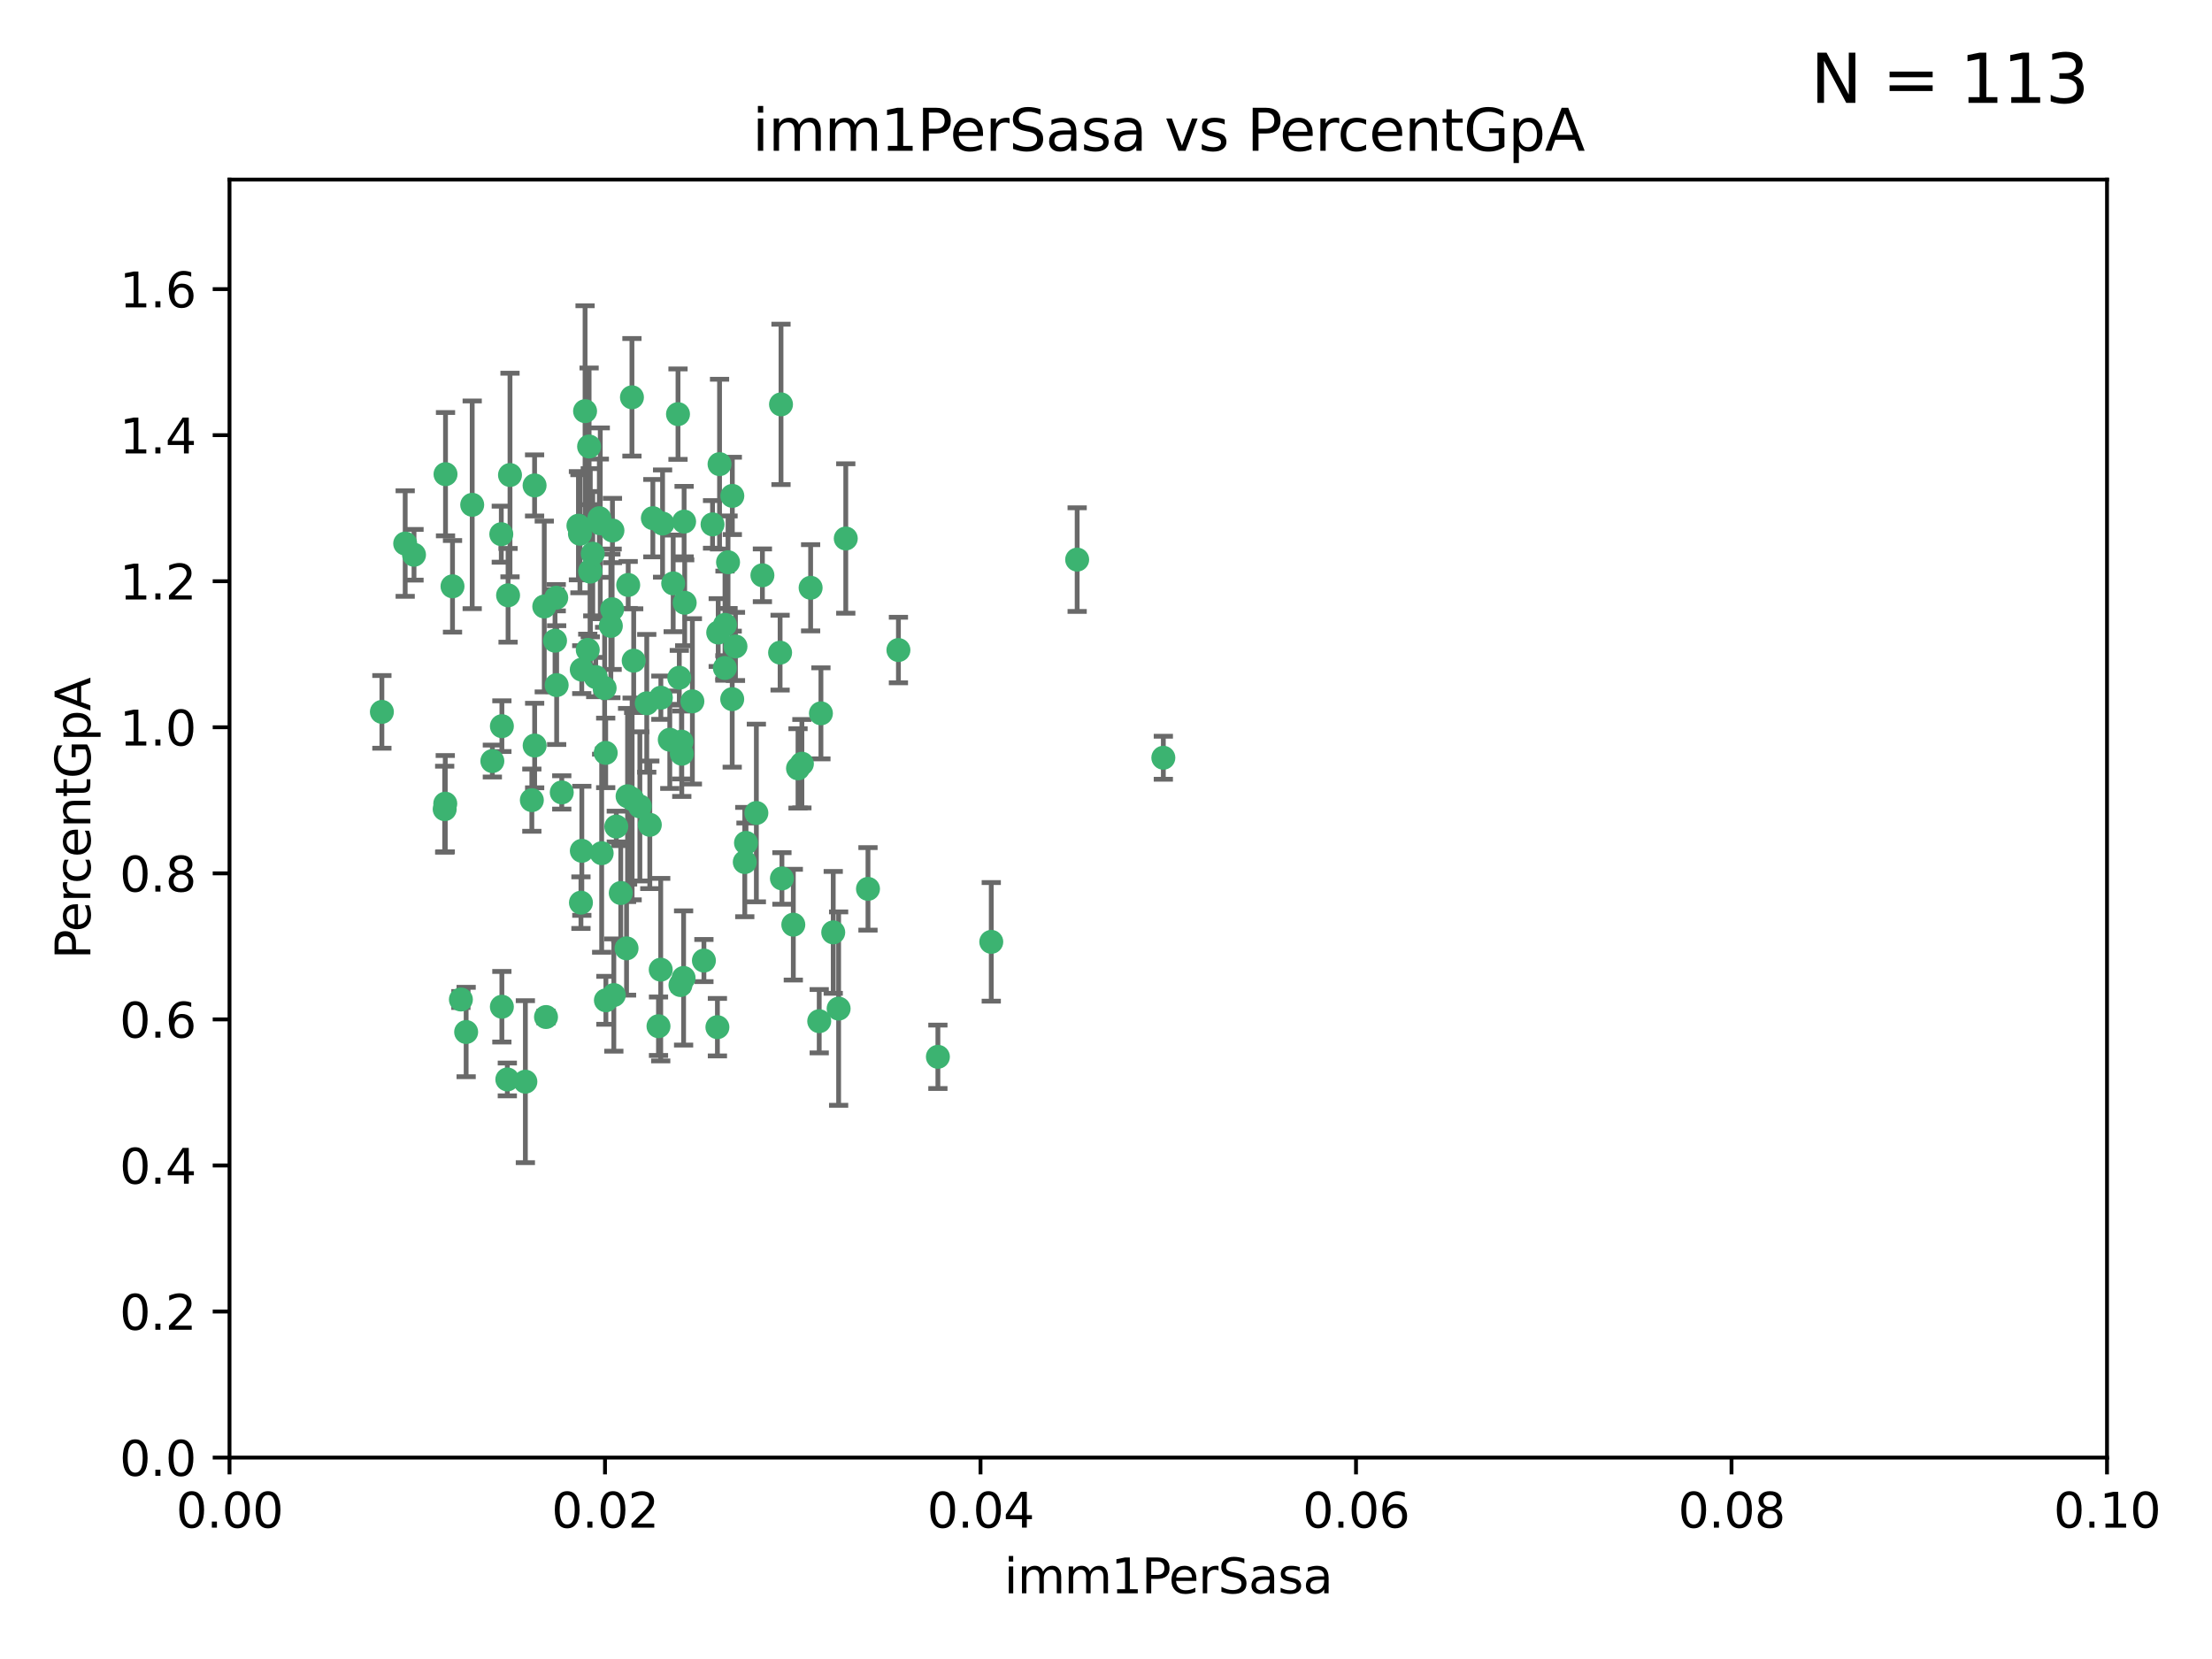 <?xml version="1.0" encoding="utf-8" standalone="no"?>
<!DOCTYPE svg PUBLIC "-//W3C//DTD SVG 1.1//EN"
  "http://www.w3.org/Graphics/SVG/1.1/DTD/svg11.dtd">
<svg xmlns:xlink="http://www.w3.org/1999/xlink" width="460.8pt" height="345.6pt" viewBox="0 0 460.8 345.6" xmlns="http://www.w3.org/2000/svg" version="1.1">
 <defs>
  <style type="text/css">*{stroke-linejoin: round; stroke-linecap: butt}</style>
 </defs>
 <g id="figure_1">
  <g id="patch_1">
   <path d="M 0 345.6 
L 460.8 345.6 
L 460.8 0 
L 0 0 
z
" style="fill: #ffffff"/>
  </g>
  <g id="axes_1">
   <g id="patch_2">
    <path d="M 47.81 303.64 
L 438.93 303.64 
L 438.93 37.411 
L 47.81 37.411 
z
" style="fill: #ffffff"/>
   </g>
   <g id="PathCollection_1">
    <defs>
     <path id="m64f149765d" d="M 0 1.118 
C 0.297 1.118 0.581 1 0.791 0.791 
C 1 0.581 1.118 0.297 1.118 0 
C 1.118 -0.297 1 -0.581 0.791 -0.791 
C 0.581 -1 0.297 -1.118 0 -1.118 
C -0.297 -1.118 -0.581 -1 -0.791 -0.791 
C -1 -0.581 -1.118 -0.297 -1.118 0 
C -1.118 0.297 -1 0.581 -0.791 0.791 
C -0.581 1 -0.297 1.118 0 1.118 
z
" style="stroke: #3cb371"/>
    </defs>
    <g clip-path="url(#pe66586e4fd)">
     <use xlink:href="#m64f149765d" x="94.266" y="122.143" style="fill: #3cb371; stroke: #3cb371"/>
     <use xlink:href="#m64f149765d" x="86.246" y="115.568" style="fill: #3cb371; stroke: #3cb371"/>
     <use xlink:href="#m64f149765d" x="84.409" y="113.232" style="fill: #3cb371; stroke: #3cb371"/>
     <use xlink:href="#m64f149765d" x="136.002" y="107.943" style="fill: #3cb371; stroke: #3cb371"/>
     <use xlink:href="#m64f149765d" x="92.809" y="98.781" style="fill: #3cb371; stroke: #3cb371"/>
     <use xlink:href="#m64f149765d" x="149.618" y="131.77" style="fill: #3cb371; stroke: #3cb371"/>
     <use xlink:href="#m64f149765d" x="98.369" y="105.161" style="fill: #3cb371; stroke: #3cb371"/>
     <use xlink:href="#m64f149765d" x="113.381" y="126.342" style="fill: #3cb371; stroke: #3cb371"/>
     <use xlink:href="#m64f149765d" x="122.967" y="119.082" style="fill: #3cb371; stroke: #3cb371"/>
     <use xlink:href="#m64f149765d" x="122.721" y="93.014" style="fill: #3cb371; stroke: #3cb371"/>
     <use xlink:href="#m64f149765d" x="125.956" y="143.336" style="fill: #3cb371; stroke: #3cb371"/>
     <use xlink:href="#m64f149765d" x="153.211" y="134.663" style="fill: #3cb371; stroke: #3cb371"/>
     <use xlink:href="#m64f149765d" x="146.638" y="200.101" style="fill: #3cb371; stroke: #3cb371"/>
     <use xlink:href="#m64f149765d" x="111.364" y="101.126" style="fill: #3cb371; stroke: #3cb371"/>
     <use xlink:href="#m64f149765d" x="104.553" y="151.274" style="fill: #3cb371; stroke: #3cb371"/>
     <use xlink:href="#m64f149765d" x="131.684" y="166.436" style="fill: #3cb371; stroke: #3cb371"/>
     <use xlink:href="#m64f149765d" x="157.565" y="169.36" style="fill: #3cb371; stroke: #3cb371"/>
     <use xlink:href="#m64f149765d" x="120.499" y="109.513" style="fill: #3cb371; stroke: #3cb371"/>
     <use xlink:href="#m64f149765d" x="124.099" y="141.043" style="fill: #3cb371; stroke: #3cb371"/>
     <use xlink:href="#m64f149765d" x="121.881" y="85.648" style="fill: #3cb371; stroke: #3cb371"/>
     <use xlink:href="#m64f149765d" x="125.047" y="109.017" style="fill: #3cb371; stroke: #3cb371"/>
     <use xlink:href="#m64f149765d" x="110.793" y="166.685" style="fill: #3cb371; stroke: #3cb371"/>
     <use xlink:href="#m64f149765d" x="125.338" y="177.737" style="fill: #3cb371; stroke: #3cb371"/>
     <use xlink:href="#m64f149765d" x="115.875" y="124.513" style="fill: #3cb371; stroke: #3cb371"/>
     <use xlink:href="#m64f149765d" x="115.625" y="133.468" style="fill: #3cb371; stroke: #3cb371"/>
     <use xlink:href="#m64f149765d" x="166.242" y="160.067" style="fill: #3cb371; stroke: #3cb371"/>
     <use xlink:href="#m64f149765d" x="122.963" y="118.9" style="fill: #3cb371; stroke: #3cb371"/>
     <use xlink:href="#m64f149765d" x="122.442" y="135.386" style="fill: #3cb371; stroke: #3cb371"/>
     <use xlink:href="#m64f149765d" x="106.242" y="98.955" style="fill: #3cb371; stroke: #3cb371"/>
     <use xlink:href="#m64f149765d" x="121.191" y="139.497" style="fill: #3cb371; stroke: #3cb371"/>
     <use xlink:href="#m64f149765d" x="132.012" y="137.629" style="fill: #3cb371; stroke: #3cb371"/>
     <use xlink:href="#m64f149765d" x="137.64" y="201.998" style="fill: #3cb371; stroke: #3cb371"/>
     <use xlink:href="#m64f149765d" x="113.744" y="211.864" style="fill: #3cb371; stroke: #3cb371"/>
     <use xlink:href="#m64f149765d" x="171.014" y="148.602" style="fill: #3cb371; stroke: #3cb371"/>
     <use xlink:href="#m64f149765d" x="124.854" y="107.949" style="fill: #3cb371; stroke: #3cb371"/>
     <use xlink:href="#m64f149765d" x="104.429" y="111.281" style="fill: #3cb371; stroke: #3cb371"/>
     <use xlink:href="#m64f149765d" x="92.757" y="167.417" style="fill: #3cb371; stroke: #3cb371"/>
     <use xlink:href="#m64f149765d" x="130.866" y="121.859" style="fill: #3cb371; stroke: #3cb371"/>
     <use xlink:href="#m64f149765d" x="92.635" y="168.564" style="fill: #3cb371; stroke: #3cb371"/>
     <use xlink:href="#m64f149765d" x="141.24" y="86.272" style="fill: #3cb371; stroke: #3cb371"/>
     <use xlink:href="#m64f149765d" x="133.296" y="167.984" style="fill: #3cb371; stroke: #3cb371"/>
     <use xlink:href="#m64f149765d" x="168.868" y="122.444" style="fill: #3cb371; stroke: #3cb371"/>
     <use xlink:href="#m64f149765d" x="123.484" y="115.347" style="fill: #3cb371; stroke: #3cb371"/>
     <use xlink:href="#m64f149765d" x="127.585" y="110.514" style="fill: #3cb371; stroke: #3cb371"/>
     <use xlink:href="#m64f149765d" x="142.03" y="157.016" style="fill: #3cb371; stroke: #3cb371"/>
     <use xlink:href="#m64f149765d" x="148.437" y="109.239" style="fill: #3cb371; stroke: #3cb371"/>
     <use xlink:href="#m64f149765d" x="105.685" y="224.865" style="fill: #3cb371; stroke: #3cb371"/>
     <use xlink:href="#m64f149765d" x="130.736" y="165.873" style="fill: #3cb371; stroke: #3cb371"/>
     <use xlink:href="#m64f149765d" x="96.012" y="208.215" style="fill: #3cb371; stroke: #3cb371"/>
     <use xlink:href="#m64f149765d" x="137.67" y="145.341" style="fill: #3cb371; stroke: #3cb371"/>
     <use xlink:href="#m64f149765d" x="149.45" y="213.979" style="fill: #3cb371; stroke: #3cb371"/>
     <use xlink:href="#m64f149765d" x="127.872" y="207.286" style="fill: #3cb371; stroke: #3cb371"/>
     <use xlink:href="#m64f149765d" x="138.026" y="109.065" style="fill: #3cb371; stroke: #3cb371"/>
     <use xlink:href="#m64f149765d" x="142.635" y="125.569" style="fill: #3cb371; stroke: #3cb371"/>
     <use xlink:href="#m64f149765d" x="139.529" y="154.097" style="fill: #3cb371; stroke: #3cb371"/>
     <use xlink:href="#m64f149765d" x="135.367" y="171.824" style="fill: #3cb371; stroke: #3cb371"/>
     <use xlink:href="#m64f149765d" x="167.05" y="159.094" style="fill: #3cb371; stroke: #3cb371"/>
     <use xlink:href="#m64f149765d" x="141.51" y="141.181" style="fill: #3cb371; stroke: #3cb371"/>
     <use xlink:href="#m64f149765d" x="149.895" y="96.69" style="fill: #3cb371; stroke: #3cb371"/>
     <use xlink:href="#m64f149765d" x="127.25" y="130.388" style="fill: #3cb371; stroke: #3cb371"/>
     <use xlink:href="#m64f149765d" x="120.813" y="111.192" style="fill: #3cb371; stroke: #3cb371"/>
     <use xlink:href="#m64f149765d" x="158.825" y="119.843" style="fill: #3cb371; stroke: #3cb371"/>
     <use xlink:href="#m64f149765d" x="117.026" y="165.075" style="fill: #3cb371; stroke: #3cb371"/>
     <use xlink:href="#m64f149765d" x="115.962" y="142.72" style="fill: #3cb371; stroke: #3cb371"/>
     <use xlink:href="#m64f149765d" x="140.238" y="121.528" style="fill: #3cb371; stroke: #3cb371"/>
     <use xlink:href="#m64f149765d" x="127.519" y="126.913" style="fill: #3cb371; stroke: #3cb371"/>
     <use xlink:href="#m64f149765d" x="151.029" y="130.173" style="fill: #3cb371; stroke: #3cb371"/>
     <use xlink:href="#m64f149765d" x="102.566" y="158.542" style="fill: #3cb371; stroke: #3cb371"/>
     <use xlink:href="#m64f149765d" x="152.533" y="145.644" style="fill: #3cb371; stroke: #3cb371"/>
     <use xlink:href="#m64f149765d" x="130.521" y="197.559" style="fill: #3cb371; stroke: #3cb371"/>
     <use xlink:href="#m64f149765d" x="141.979" y="154.498" style="fill: #3cb371; stroke: #3cb371"/>
     <use xlink:href="#m64f149765d" x="137.177" y="213.781" style="fill: #3cb371; stroke: #3cb371"/>
     <use xlink:href="#m64f149765d" x="151.665" y="117.123" style="fill: #3cb371; stroke: #3cb371"/>
     <use xlink:href="#m64f149765d" x="131.646" y="82.766" style="fill: #3cb371; stroke: #3cb371"/>
     <use xlink:href="#m64f149765d" x="105.841" y="124.015" style="fill: #3cb371; stroke: #3cb371"/>
     <use xlink:href="#m64f149765d" x="152.557" y="103.302" style="fill: #3cb371; stroke: #3cb371"/>
     <use xlink:href="#m64f149765d" x="144.236" y="146.106" style="fill: #3cb371; stroke: #3cb371"/>
     <use xlink:href="#m64f149765d" x="224.392" y="116.576" style="fill: #3cb371; stroke: #3cb371"/>
     <use xlink:href="#m64f149765d" x="162.509" y="135.958" style="fill: #3cb371; stroke: #3cb371"/>
     <use xlink:href="#m64f149765d" x="170.659" y="212.733" style="fill: #3cb371; stroke: #3cb371"/>
     <use xlink:href="#m64f149765d" x="155.405" y="175.59" style="fill: #3cb371; stroke: #3cb371"/>
     <use xlink:href="#m64f149765d" x="242.344" y="157.852" style="fill: #3cb371; stroke: #3cb371"/>
     <use xlink:href="#m64f149765d" x="165.262" y="192.625" style="fill: #3cb371; stroke: #3cb371"/>
     <use xlink:href="#m64f149765d" x="162.89" y="182.992" style="fill: #3cb371; stroke: #3cb371"/>
     <use xlink:href="#m64f149765d" x="79.555" y="148.297" style="fill: #3cb371; stroke: #3cb371"/>
     <use xlink:href="#m64f149765d" x="142.513" y="108.658" style="fill: #3cb371; stroke: #3cb371"/>
     <use xlink:href="#m64f149765d" x="128.385" y="172.188" style="fill: #3cb371; stroke: #3cb371"/>
     <use xlink:href="#m64f149765d" x="141.751" y="205.202" style="fill: #3cb371; stroke: #3cb371"/>
     <use xlink:href="#m64f149765d" x="187.158" y="135.415" style="fill: #3cb371; stroke: #3cb371"/>
     <use xlink:href="#m64f149765d" x="121.022" y="188.041" style="fill: #3cb371; stroke: #3cb371"/>
     <use xlink:href="#m64f149765d" x="176.19" y="112.178" style="fill: #3cb371; stroke: #3cb371"/>
     <use xlink:href="#m64f149765d" x="142.406" y="203.727" style="fill: #3cb371; stroke: #3cb371"/>
     <use xlink:href="#m64f149765d" x="129.315" y="186.034" style="fill: #3cb371; stroke: #3cb371"/>
     <use xlink:href="#m64f149765d" x="162.698" y="84.238" style="fill: #3cb371; stroke: #3cb371"/>
     <use xlink:href="#m64f149765d" x="111.378" y="155.307" style="fill: #3cb371; stroke: #3cb371"/>
     <use xlink:href="#m64f149765d" x="180.817" y="185.169" style="fill: #3cb371; stroke: #3cb371"/>
     <use xlink:href="#m64f149765d" x="97.107" y="214.987" style="fill: #3cb371; stroke: #3cb371"/>
     <use xlink:href="#m64f149765d" x="134.731" y="146.514" style="fill: #3cb371; stroke: #3cb371"/>
     <use xlink:href="#m64f149765d" x="109.445" y="225.333" style="fill: #3cb371; stroke: #3cb371"/>
     <use xlink:href="#m64f149765d" x="121.206" y="177.24" style="fill: #3cb371; stroke: #3cb371"/>
     <use xlink:href="#m64f149765d" x="126.179" y="156.841" style="fill: #3cb371; stroke: #3cb371"/>
     <use xlink:href="#m64f149765d" x="126.221" y="208.382" style="fill: #3cb371; stroke: #3cb371"/>
     <use xlink:href="#m64f149765d" x="174.702" y="210.111" style="fill: #3cb371; stroke: #3cb371"/>
     <use xlink:href="#m64f149765d" x="206.499" y="196.207" style="fill: #3cb371; stroke: #3cb371"/>
     <use xlink:href="#m64f149765d" x="155.151" y="179.582" style="fill: #3cb371; stroke: #3cb371"/>
     <use xlink:href="#m64f149765d" x="151.002" y="139.145" style="fill: #3cb371; stroke: #3cb371"/>
     <use xlink:href="#m64f149765d" x="104.549" y="209.723" style="fill: #3cb371; stroke: #3cb371"/>
     <use xlink:href="#m64f149765d" x="173.578" y="194.231" style="fill: #3cb371; stroke: #3cb371"/>
     <use xlink:href="#m64f149765d" x="195.381" y="220.154" style="fill: #3cb371; stroke: #3cb371"/>
    </g>
   </g>
   <g id="matplotlib.axis_1">
    <g id="xtick_1">
     <g id="line2d_1">
      <defs>
       <path id="m02aad068ee" d="M 0 0 
L 0 3.5 
" style="stroke: #000000; stroke-width: 0.8"/>
      </defs>
      <g>
       <use xlink:href="#m02aad068ee" x="47.81" y="303.64" style="stroke: #000000; stroke-width: 0.8"/>
      </g>
     </g>
     <g id="text_1">
      <!-- 0.00 -->
      <g transform="translate(36.677 318.238)scale(0.1 -0.1)">
       <defs>
        <path id="DejaVuSans-30" d="M 2034 4250 
Q 1547 4250 1301 3770 
Q 1056 3291 1056 2328 
Q 1056 1369 1301 889 
Q 1547 409 2034 409 
Q 2525 409 2770 889 
Q 3016 1369 3016 2328 
Q 3016 3291 2770 3770 
Q 2525 4250 2034 4250 
z
M 2034 4750 
Q 2819 4750 3233 4129 
Q 3647 3509 3647 2328 
Q 3647 1150 3233 529 
Q 2819 -91 2034 -91 
Q 1250 -91 836 529 
Q 422 1150 422 2328 
Q 422 3509 836 4129 
Q 1250 4750 2034 4750 
z
" transform="scale(0.016)"/>
        <path id="DejaVuSans-2e" d="M 684 794 
L 1344 794 
L 1344 0 
L 684 0 
L 684 794 
z
" transform="scale(0.016)"/>
       </defs>
       <use xlink:href="#DejaVuSans-30"/>
       <use xlink:href="#DejaVuSans-2e" x="63.623"/>
       <use xlink:href="#DejaVuSans-30" x="95.41"/>
       <use xlink:href="#DejaVuSans-30" x="159.033"/>
      </g>
     </g>
    </g>
    <g id="xtick_2">
     <g id="line2d_2">
      <g>
       <use xlink:href="#m02aad068ee" x="126.034" y="303.64" style="stroke: #000000; stroke-width: 0.8"/>
      </g>
     </g>
     <g id="text_2">
      <!-- 0.02 -->
      <g transform="translate(114.901 318.238)scale(0.1 -0.1)">
       <defs>
        <path id="DejaVuSans-32" d="M 1228 531 
L 3431 531 
L 3431 0 
L 469 0 
L 469 531 
Q 828 903 1448 1529 
Q 2069 2156 2228 2338 
Q 2531 2678 2651 2914 
Q 2772 3150 2772 3378 
Q 2772 3750 2511 3984 
Q 2250 4219 1831 4219 
Q 1534 4219 1204 4116 
Q 875 4013 500 3803 
L 500 4441 
Q 881 4594 1212 4672 
Q 1544 4750 1819 4750 
Q 2544 4750 2975 4387 
Q 3406 4025 3406 3419 
Q 3406 3131 3298 2873 
Q 3191 2616 2906 2266 
Q 2828 2175 2409 1742 
Q 1991 1309 1228 531 
z
" transform="scale(0.016)"/>
       </defs>
       <use xlink:href="#DejaVuSans-30"/>
       <use xlink:href="#DejaVuSans-2e" x="63.623"/>
       <use xlink:href="#DejaVuSans-30" x="95.41"/>
       <use xlink:href="#DejaVuSans-32" x="159.033"/>
      </g>
     </g>
    </g>
    <g id="xtick_3">
     <g id="line2d_3">
      <g>
       <use xlink:href="#m02aad068ee" x="204.258" y="303.64" style="stroke: #000000; stroke-width: 0.8"/>
      </g>
     </g>
     <g id="text_3">
      <!-- 0.04 -->
      <g transform="translate(193.125 318.238)scale(0.1 -0.1)">
       <defs>
        <path id="DejaVuSans-34" d="M 2419 4116 
L 825 1625 
L 2419 1625 
L 2419 4116 
z
M 2253 4666 
L 3047 4666 
L 3047 1625 
L 3713 1625 
L 3713 1100 
L 3047 1100 
L 3047 0 
L 2419 0 
L 2419 1100 
L 313 1100 
L 313 1709 
L 2253 4666 
z
" transform="scale(0.016)"/>
       </defs>
       <use xlink:href="#DejaVuSans-30"/>
       <use xlink:href="#DejaVuSans-2e" x="63.623"/>
       <use xlink:href="#DejaVuSans-30" x="95.41"/>
       <use xlink:href="#DejaVuSans-34" x="159.033"/>
      </g>
     </g>
    </g>
    <g id="xtick_4">
     <g id="line2d_4">
      <g>
       <use xlink:href="#m02aad068ee" x="282.482" y="303.64" style="stroke: #000000; stroke-width: 0.8"/>
      </g>
     </g>
     <g id="text_4">
      <!-- 0.06 -->
      <g transform="translate(271.349 318.238)scale(0.1 -0.1)">
       <defs>
        <path id="DejaVuSans-36" d="M 2113 2584 
Q 1688 2584 1439 2293 
Q 1191 2003 1191 1497 
Q 1191 994 1439 701 
Q 1688 409 2113 409 
Q 2538 409 2786 701 
Q 3034 994 3034 1497 
Q 3034 2003 2786 2293 
Q 2538 2584 2113 2584 
z
M 3366 4563 
L 3366 3988 
Q 3128 4100 2886 4159 
Q 2644 4219 2406 4219 
Q 1781 4219 1451 3797 
Q 1122 3375 1075 2522 
Q 1259 2794 1537 2939 
Q 1816 3084 2150 3084 
Q 2853 3084 3261 2657 
Q 3669 2231 3669 1497 
Q 3669 778 3244 343 
Q 2819 -91 2113 -91 
Q 1303 -91 875 529 
Q 447 1150 447 2328 
Q 447 3434 972 4092 
Q 1497 4750 2381 4750 
Q 2619 4750 2861 4703 
Q 3103 4656 3366 4563 
z
" transform="scale(0.016)"/>
       </defs>
       <use xlink:href="#DejaVuSans-30"/>
       <use xlink:href="#DejaVuSans-2e" x="63.623"/>
       <use xlink:href="#DejaVuSans-30" x="95.41"/>
       <use xlink:href="#DejaVuSans-36" x="159.033"/>
      </g>
     </g>
    </g>
    <g id="xtick_5">
     <g id="line2d_5">
      <g>
       <use xlink:href="#m02aad068ee" x="360.706" y="303.64" style="stroke: #000000; stroke-width: 0.8"/>
      </g>
     </g>
     <g id="text_5">
      <!-- 0.08 -->
      <g transform="translate(349.573 318.238)scale(0.1 -0.1)">
       <defs>
        <path id="DejaVuSans-38" d="M 2034 2216 
Q 1584 2216 1326 1975 
Q 1069 1734 1069 1313 
Q 1069 891 1326 650 
Q 1584 409 2034 409 
Q 2484 409 2743 651 
Q 3003 894 3003 1313 
Q 3003 1734 2745 1975 
Q 2488 2216 2034 2216 
z
M 1403 2484 
Q 997 2584 770 2862 
Q 544 3141 544 3541 
Q 544 4100 942 4425 
Q 1341 4750 2034 4750 
Q 2731 4750 3128 4425 
Q 3525 4100 3525 3541 
Q 3525 3141 3298 2862 
Q 3072 2584 2669 2484 
Q 3125 2378 3379 2068 
Q 3634 1759 3634 1313 
Q 3634 634 3220 271 
Q 2806 -91 2034 -91 
Q 1263 -91 848 271 
Q 434 634 434 1313 
Q 434 1759 690 2068 
Q 947 2378 1403 2484 
z
M 1172 3481 
Q 1172 3119 1398 2916 
Q 1625 2713 2034 2713 
Q 2441 2713 2670 2916 
Q 2900 3119 2900 3481 
Q 2900 3844 2670 4047 
Q 2441 4250 2034 4250 
Q 1625 4250 1398 4047 
Q 1172 3844 1172 3481 
z
" transform="scale(0.016)"/>
       </defs>
       <use xlink:href="#DejaVuSans-30"/>
       <use xlink:href="#DejaVuSans-2e" x="63.623"/>
       <use xlink:href="#DejaVuSans-30" x="95.41"/>
       <use xlink:href="#DejaVuSans-38" x="159.033"/>
      </g>
     </g>
    </g>
    <g id="xtick_6">
     <g id="line2d_6">
      <g>
       <use xlink:href="#m02aad068ee" x="438.93" y="303.64" style="stroke: #000000; stroke-width: 0.8"/>
      </g>
     </g>
     <g id="text_6">
      <!-- 0.10 -->
      <g transform="translate(427.797 318.238)scale(0.1 -0.1)">
       <defs>
        <path id="DejaVuSans-31" d="M 794 531 
L 1825 531 
L 1825 4091 
L 703 3866 
L 703 4441 
L 1819 4666 
L 2450 4666 
L 2450 531 
L 3481 531 
L 3481 0 
L 794 0 
L 794 531 
z
" transform="scale(0.016)"/>
       </defs>
       <use xlink:href="#DejaVuSans-30"/>
       <use xlink:href="#DejaVuSans-2e" x="63.623"/>
       <use xlink:href="#DejaVuSans-31" x="95.41"/>
       <use xlink:href="#DejaVuSans-30" x="159.033"/>
      </g>
     </g>
    </g>
    <g id="text_7">
     <!-- imm1PerSasa -->
     <g transform="translate(209.186 331.917)scale(0.1 -0.1)">
      <defs>
       <path id="DejaVuSans-69" d="M 603 3500 
L 1178 3500 
L 1178 0 
L 603 0 
L 603 3500 
z
M 603 4863 
L 1178 4863 
L 1178 4134 
L 603 4134 
L 603 4863 
z
" transform="scale(0.016)"/>
       <path id="DejaVuSans-6d" d="M 3328 2828 
Q 3544 3216 3844 3400 
Q 4144 3584 4550 3584 
Q 5097 3584 5394 3201 
Q 5691 2819 5691 2113 
L 5691 0 
L 5113 0 
L 5113 2094 
Q 5113 2597 4934 2840 
Q 4756 3084 4391 3084 
Q 3944 3084 3684 2787 
Q 3425 2491 3425 1978 
L 3425 0 
L 2847 0 
L 2847 2094 
Q 2847 2600 2669 2842 
Q 2491 3084 2119 3084 
Q 1678 3084 1418 2786 
Q 1159 2488 1159 1978 
L 1159 0 
L 581 0 
L 581 3500 
L 1159 3500 
L 1159 2956 
Q 1356 3278 1631 3431 
Q 1906 3584 2284 3584 
Q 2666 3584 2933 3390 
Q 3200 3197 3328 2828 
z
" transform="scale(0.016)"/>
       <path id="DejaVuSans-50" d="M 1259 4147 
L 1259 2394 
L 2053 2394 
Q 2494 2394 2734 2622 
Q 2975 2850 2975 3272 
Q 2975 3691 2734 3919 
Q 2494 4147 2053 4147 
L 1259 4147 
z
M 628 4666 
L 2053 4666 
Q 2838 4666 3239 4311 
Q 3641 3956 3641 3272 
Q 3641 2581 3239 2228 
Q 2838 1875 2053 1875 
L 1259 1875 
L 1259 0 
L 628 0 
L 628 4666 
z
" transform="scale(0.016)"/>
       <path id="DejaVuSans-65" d="M 3597 1894 
L 3597 1613 
L 953 1613 
Q 991 1019 1311 708 
Q 1631 397 2203 397 
Q 2534 397 2845 478 
Q 3156 559 3463 722 
L 3463 178 
Q 3153 47 2828 -22 
Q 2503 -91 2169 -91 
Q 1331 -91 842 396 
Q 353 884 353 1716 
Q 353 2575 817 3079 
Q 1281 3584 2069 3584 
Q 2775 3584 3186 3129 
Q 3597 2675 3597 1894 
z
M 3022 2063 
Q 3016 2534 2758 2815 
Q 2500 3097 2075 3097 
Q 1594 3097 1305 2825 
Q 1016 2553 972 2059 
L 3022 2063 
z
" transform="scale(0.016)"/>
       <path id="DejaVuSans-72" d="M 2631 2963 
Q 2534 3019 2420 3045 
Q 2306 3072 2169 3072 
Q 1681 3072 1420 2755 
Q 1159 2438 1159 1844 
L 1159 0 
L 581 0 
L 581 3500 
L 1159 3500 
L 1159 2956 
Q 1341 3275 1631 3429 
Q 1922 3584 2338 3584 
Q 2397 3584 2469 3576 
Q 2541 3569 2628 3553 
L 2631 2963 
z
" transform="scale(0.016)"/>
       <path id="DejaVuSans-53" d="M 3425 4513 
L 3425 3897 
Q 3066 4069 2747 4153 
Q 2428 4238 2131 4238 
Q 1616 4238 1336 4038 
Q 1056 3838 1056 3469 
Q 1056 3159 1242 3001 
Q 1428 2844 1947 2747 
L 2328 2669 
Q 3034 2534 3370 2195 
Q 3706 1856 3706 1288 
Q 3706 609 3251 259 
Q 2797 -91 1919 -91 
Q 1588 -91 1214 -16 
Q 841 59 441 206 
L 441 856 
Q 825 641 1194 531 
Q 1563 422 1919 422 
Q 2459 422 2753 634 
Q 3047 847 3047 1241 
Q 3047 1584 2836 1778 
Q 2625 1972 2144 2069 
L 1759 2144 
Q 1053 2284 737 2584 
Q 422 2884 422 3419 
Q 422 4038 858 4394 
Q 1294 4750 2059 4750 
Q 2388 4750 2728 4690 
Q 3069 4631 3425 4513 
z
" transform="scale(0.016)"/>
       <path id="DejaVuSans-61" d="M 2194 1759 
Q 1497 1759 1228 1600 
Q 959 1441 959 1056 
Q 959 750 1161 570 
Q 1363 391 1709 391 
Q 2188 391 2477 730 
Q 2766 1069 2766 1631 
L 2766 1759 
L 2194 1759 
z
M 3341 1997 
L 3341 0 
L 2766 0 
L 2766 531 
Q 2569 213 2275 61 
Q 1981 -91 1556 -91 
Q 1019 -91 701 211 
Q 384 513 384 1019 
Q 384 1609 779 1909 
Q 1175 2209 1959 2209 
L 2766 2209 
L 2766 2266 
Q 2766 2663 2505 2880 
Q 2244 3097 1772 3097 
Q 1472 3097 1187 3025 
Q 903 2953 641 2809 
L 641 3341 
Q 956 3463 1253 3523 
Q 1550 3584 1831 3584 
Q 2591 3584 2966 3190 
Q 3341 2797 3341 1997 
z
" transform="scale(0.016)"/>
       <path id="DejaVuSans-73" d="M 2834 3397 
L 2834 2853 
Q 2591 2978 2328 3040 
Q 2066 3103 1784 3103 
Q 1356 3103 1142 2972 
Q 928 2841 928 2578 
Q 928 2378 1081 2264 
Q 1234 2150 1697 2047 
L 1894 2003 
Q 2506 1872 2764 1633 
Q 3022 1394 3022 966 
Q 3022 478 2636 193 
Q 2250 -91 1575 -91 
Q 1294 -91 989 -36 
Q 684 19 347 128 
L 347 722 
Q 666 556 975 473 
Q 1284 391 1588 391 
Q 1994 391 2212 530 
Q 2431 669 2431 922 
Q 2431 1156 2273 1281 
Q 2116 1406 1581 1522 
L 1381 1569 
Q 847 1681 609 1914 
Q 372 2147 372 2553 
Q 372 3047 722 3315 
Q 1072 3584 1716 3584 
Q 2034 3584 2315 3537 
Q 2597 3491 2834 3397 
z
" transform="scale(0.016)"/>
      </defs>
      <use xlink:href="#DejaVuSans-69"/>
      <use xlink:href="#DejaVuSans-6d" x="27.783"/>
      <use xlink:href="#DejaVuSans-6d" x="125.195"/>
      <use xlink:href="#DejaVuSans-31" x="222.607"/>
      <use xlink:href="#DejaVuSans-50" x="286.23"/>
      <use xlink:href="#DejaVuSans-65" x="342.908"/>
      <use xlink:href="#DejaVuSans-72" x="404.432"/>
      <use xlink:href="#DejaVuSans-53" x="445.545"/>
      <use xlink:href="#DejaVuSans-61" x="509.021"/>
      <use xlink:href="#DejaVuSans-73" x="570.301"/>
      <use xlink:href="#DejaVuSans-61" x="622.4"/>
     </g>
    </g>
   </g>
   <g id="matplotlib.axis_2">
    <g id="ytick_1">
     <g id="line2d_7">
      <defs>
       <path id="m50c50b56b9" d="M 0 0 
L -3.5 0 
" style="stroke: #000000; stroke-width: 0.8"/>
      </defs>
      <g>
       <use xlink:href="#m50c50b56b9" x="47.81" y="303.64" style="stroke: #000000; stroke-width: 0.8"/>
      </g>
     </g>
     <g id="text_8">
      <!-- 0.0 -->
      <g transform="translate(24.907 307.439)scale(0.1 -0.1)">
       <use xlink:href="#DejaVuSans-30"/>
       <use xlink:href="#DejaVuSans-2e" x="63.623"/>
       <use xlink:href="#DejaVuSans-30" x="95.41"/>
      </g>
     </g>
    </g>
    <g id="ytick_2">
     <g id="line2d_8">
      <g>
       <use xlink:href="#m50c50b56b9" x="47.81" y="273.214" style="stroke: #000000; stroke-width: 0.8"/>
      </g>
     </g>
     <g id="text_9">
      <!-- 0.2 -->
      <g transform="translate(24.907 277.013)scale(0.1 -0.1)">
       <use xlink:href="#DejaVuSans-30"/>
       <use xlink:href="#DejaVuSans-2e" x="63.623"/>
       <use xlink:href="#DejaVuSans-32" x="95.41"/>
      </g>
     </g>
    </g>
    <g id="ytick_3">
     <g id="line2d_9">
      <g>
       <use xlink:href="#m50c50b56b9" x="47.81" y="242.788" style="stroke: #000000; stroke-width: 0.8"/>
      </g>
     </g>
     <g id="text_10">
      <!-- 0.4 -->
      <g transform="translate(24.907 246.587)scale(0.1 -0.1)">
       <use xlink:href="#DejaVuSans-30"/>
       <use xlink:href="#DejaVuSans-2e" x="63.623"/>
       <use xlink:href="#DejaVuSans-34" x="95.41"/>
      </g>
     </g>
    </g>
    <g id="ytick_4">
     <g id="line2d_10">
      <g>
       <use xlink:href="#m50c50b56b9" x="47.81" y="212.362" style="stroke: #000000; stroke-width: 0.8"/>
      </g>
     </g>
     <g id="text_11">
      <!-- 0.6 -->
      <g transform="translate(24.907 216.161)scale(0.1 -0.1)">
       <use xlink:href="#DejaVuSans-30"/>
       <use xlink:href="#DejaVuSans-2e" x="63.623"/>
       <use xlink:href="#DejaVuSans-36" x="95.41"/>
      </g>
     </g>
    </g>
    <g id="ytick_5">
     <g id="line2d_11">
      <g>
       <use xlink:href="#m50c50b56b9" x="47.81" y="181.935" style="stroke: #000000; stroke-width: 0.8"/>
      </g>
     </g>
     <g id="text_12">
      <!-- 0.8 -->
      <g transform="translate(24.907 185.735)scale(0.1 -0.1)">
       <use xlink:href="#DejaVuSans-30"/>
       <use xlink:href="#DejaVuSans-2e" x="63.623"/>
       <use xlink:href="#DejaVuSans-38" x="95.41"/>
      </g>
     </g>
    </g>
    <g id="ytick_6">
     <g id="line2d_12">
      <g>
       <use xlink:href="#m50c50b56b9" x="47.81" y="151.509" style="stroke: #000000; stroke-width: 0.8"/>
      </g>
     </g>
     <g id="text_13">
      <!-- 1.0 -->
      <g transform="translate(24.907 155.308)scale(0.1 -0.1)">
       <use xlink:href="#DejaVuSans-31"/>
       <use xlink:href="#DejaVuSans-2e" x="63.623"/>
       <use xlink:href="#DejaVuSans-30" x="95.41"/>
      </g>
     </g>
    </g>
    <g id="ytick_7">
     <g id="line2d_13">
      <g>
       <use xlink:href="#m50c50b56b9" x="47.81" y="121.083" style="stroke: #000000; stroke-width: 0.8"/>
      </g>
     </g>
     <g id="text_14">
      <!-- 1.2 -->
      <g transform="translate(24.907 124.882)scale(0.1 -0.1)">
       <use xlink:href="#DejaVuSans-31"/>
       <use xlink:href="#DejaVuSans-2e" x="63.623"/>
       <use xlink:href="#DejaVuSans-32" x="95.41"/>
      </g>
     </g>
    </g>
    <g id="ytick_8">
     <g id="line2d_14">
      <g>
       <use xlink:href="#m50c50b56b9" x="47.81" y="90.657" style="stroke: #000000; stroke-width: 0.8"/>
      </g>
     </g>
     <g id="text_15">
      <!-- 1.4 -->
      <g transform="translate(24.907 94.456)scale(0.1 -0.1)">
       <use xlink:href="#DejaVuSans-31"/>
       <use xlink:href="#DejaVuSans-2e" x="63.623"/>
       <use xlink:href="#DejaVuSans-34" x="95.41"/>
      </g>
     </g>
    </g>
    <g id="ytick_9">
     <g id="line2d_15">
      <g>
       <use xlink:href="#m50c50b56b9" x="47.81" y="60.231" style="stroke: #000000; stroke-width: 0.8"/>
      </g>
     </g>
     <g id="text_16">
      <!-- 1.6 -->
      <g transform="translate(24.907 64.03)scale(0.1 -0.1)">
       <use xlink:href="#DejaVuSans-31"/>
       <use xlink:href="#DejaVuSans-2e" x="63.623"/>
       <use xlink:href="#DejaVuSans-36" x="95.41"/>
      </g>
     </g>
    </g>
    <g id="text_17">
     <!-- PercentGpA -->
     <g transform="translate(18.827 199.802)rotate(-90)scale(0.1 -0.1)">
      <defs>
       <path id="DejaVuSans-63" d="M 3122 3366 
L 3122 2828 
Q 2878 2963 2633 3030 
Q 2388 3097 2138 3097 
Q 1578 3097 1268 2742 
Q 959 2388 959 1747 
Q 959 1106 1268 751 
Q 1578 397 2138 397 
Q 2388 397 2633 464 
Q 2878 531 3122 666 
L 3122 134 
Q 2881 22 2623 -34 
Q 2366 -91 2075 -91 
Q 1284 -91 818 406 
Q 353 903 353 1747 
Q 353 2603 823 3093 
Q 1294 3584 2113 3584 
Q 2378 3584 2631 3529 
Q 2884 3475 3122 3366 
z
" transform="scale(0.016)"/>
       <path id="DejaVuSans-6e" d="M 3513 2113 
L 3513 0 
L 2938 0 
L 2938 2094 
Q 2938 2591 2744 2837 
Q 2550 3084 2163 3084 
Q 1697 3084 1428 2787 
Q 1159 2491 1159 1978 
L 1159 0 
L 581 0 
L 581 3500 
L 1159 3500 
L 1159 2956 
Q 1366 3272 1645 3428 
Q 1925 3584 2291 3584 
Q 2894 3584 3203 3211 
Q 3513 2838 3513 2113 
z
" transform="scale(0.016)"/>
       <path id="DejaVuSans-74" d="M 1172 4494 
L 1172 3500 
L 2356 3500 
L 2356 3053 
L 1172 3053 
L 1172 1153 
Q 1172 725 1289 603 
Q 1406 481 1766 481 
L 2356 481 
L 2356 0 
L 1766 0 
Q 1100 0 847 248 
Q 594 497 594 1153 
L 594 3053 
L 172 3053 
L 172 3500 
L 594 3500 
L 594 4494 
L 1172 4494 
z
" transform="scale(0.016)"/>
       <path id="DejaVuSans-47" d="M 3809 666 
L 3809 1919 
L 2778 1919 
L 2778 2438 
L 4434 2438 
L 4434 434 
Q 4069 175 3628 42 
Q 3188 -91 2688 -91 
Q 1594 -91 976 548 
Q 359 1188 359 2328 
Q 359 3472 976 4111 
Q 1594 4750 2688 4750 
Q 3144 4750 3555 4637 
Q 3966 4525 4313 4306 
L 4313 3634 
Q 3963 3931 3569 4081 
Q 3175 4231 2741 4231 
Q 1884 4231 1454 3753 
Q 1025 3275 1025 2328 
Q 1025 1384 1454 906 
Q 1884 428 2741 428 
Q 3075 428 3337 486 
Q 3600 544 3809 666 
z
" transform="scale(0.016)"/>
       <path id="DejaVuSans-70" d="M 1159 525 
L 1159 -1331 
L 581 -1331 
L 581 3500 
L 1159 3500 
L 1159 2969 
Q 1341 3281 1617 3432 
Q 1894 3584 2278 3584 
Q 2916 3584 3314 3078 
Q 3713 2572 3713 1747 
Q 3713 922 3314 415 
Q 2916 -91 2278 -91 
Q 1894 -91 1617 61 
Q 1341 213 1159 525 
z
M 3116 1747 
Q 3116 2381 2855 2742 
Q 2594 3103 2138 3103 
Q 1681 3103 1420 2742 
Q 1159 2381 1159 1747 
Q 1159 1113 1420 752 
Q 1681 391 2138 391 
Q 2594 391 2855 752 
Q 3116 1113 3116 1747 
z
" transform="scale(0.016)"/>
       <path id="DejaVuSans-41" d="M 2188 4044 
L 1331 1722 
L 3047 1722 
L 2188 4044 
z
M 1831 4666 
L 2547 4666 
L 4325 0 
L 3669 0 
L 3244 1197 
L 1141 1197 
L 716 0 
L 50 0 
L 1831 4666 
z
" transform="scale(0.016)"/>
      </defs>
      <use xlink:href="#DejaVuSans-50"/>
      <use xlink:href="#DejaVuSans-65" x="56.678"/>
      <use xlink:href="#DejaVuSans-72" x="118.201"/>
      <use xlink:href="#DejaVuSans-63" x="157.064"/>
      <use xlink:href="#DejaVuSans-65" x="212.045"/>
      <use xlink:href="#DejaVuSans-6e" x="273.568"/>
      <use xlink:href="#DejaVuSans-74" x="336.947"/>
      <use xlink:href="#DejaVuSans-47" x="376.156"/>
      <use xlink:href="#DejaVuSans-70" x="453.646"/>
      <use xlink:href="#DejaVuSans-41" x="517.123"/>
     </g>
    </g>
   </g>
   <g id="LineCollection_1">
    <path d="M 94.266 131.684 
L 94.266 112.601 
" clip-path="url(#pe66586e4fd)" style="fill: none; stroke: #696969"/>
    <path d="M 86.246 120.843 
L 86.246 110.292 
" clip-path="url(#pe66586e4fd)" style="fill: none; stroke: #696969"/>
    <path d="M 84.409 124.224 
L 84.409 102.241 
" clip-path="url(#pe66586e4fd)" style="fill: none; stroke: #696969"/>
    <path d="M 136.002 116.002 
L 136.002 99.884 
" clip-path="url(#pe66586e4fd)" style="fill: none; stroke: #696969"/>
    <path d="M 92.809 111.622 
L 92.809 85.94 
" clip-path="url(#pe66586e4fd)" style="fill: none; stroke: #696969"/>
    <path d="M 149.618 138.833 
L 149.618 124.706 
" clip-path="url(#pe66586e4fd)" style="fill: none; stroke: #696969"/>
    <path d="M 98.369 126.793 
L 98.369 83.529 
" clip-path="url(#pe66586e4fd)" style="fill: none; stroke: #696969"/>
    <path d="M 113.381 144.131 
L 113.381 108.553 
" clip-path="url(#pe66586e4fd)" style="fill: none; stroke: #696969"/>
    <path d="M 122.967 140.54 
L 122.967 97.624 
" clip-path="url(#pe66586e4fd)" style="fill: none; stroke: #696969"/>
    <path d="M 122.721 109.37 
L 122.721 76.657 
" clip-path="url(#pe66586e4fd)" style="fill: none; stroke: #696969"/>
    <path d="M 125.956 155.999 
L 125.956 130.673 
" clip-path="url(#pe66586e4fd)" style="fill: none; stroke: #696969"/>
    <path d="M 153.211 141.76 
L 153.211 127.565 
" clip-path="url(#pe66586e4fd)" style="fill: none; stroke: #696969"/>
    <path d="M 146.638 204.49 
L 146.638 195.712 
" clip-path="url(#pe66586e4fd)" style="fill: none; stroke: #696969"/>
    <path d="M 111.364 107.492 
L 111.364 94.76 
" clip-path="url(#pe66586e4fd)" style="fill: none; stroke: #696969"/>
    <path d="M 104.553 156.555 
L 104.553 145.993 
" clip-path="url(#pe66586e4fd)" style="fill: none; stroke: #696969"/>
    <path d="M 131.684 187.454 
L 131.684 145.417 
" clip-path="url(#pe66586e4fd)" style="fill: none; stroke: #696969"/>
    <path d="M 157.565 187.862 
L 157.565 150.857 
" clip-path="url(#pe66586e4fd)" style="fill: none; stroke: #696969"/>
    <path d="M 120.499 120.79 
L 120.499 98.237 
" clip-path="url(#pe66586e4fd)" style="fill: none; stroke: #696969"/>
    <path d="M 124.099 145.137 
L 124.099 136.95 
" clip-path="url(#pe66586e4fd)" style="fill: none; stroke: #696969"/>
    <path d="M 121.881 107.604 
L 121.881 63.693 
" clip-path="url(#pe66586e4fd)" style="fill: none; stroke: #696969"/>
    <path d="M 125.047 128.892 
L 125.047 89.143 
" clip-path="url(#pe66586e4fd)" style="fill: none; stroke: #696969"/>
    <path d="M 110.793 173.167 
L 110.793 160.202 
" clip-path="url(#pe66586e4fd)" style="fill: none; stroke: #696969"/>
    <path d="M 125.338 198.37 
L 125.338 157.105 
" clip-path="url(#pe66586e4fd)" style="fill: none; stroke: #696969"/>
    <path d="M 115.875 127.259 
L 115.875 121.767 
" clip-path="url(#pe66586e4fd)" style="fill: none; stroke: #696969"/>
    <path d="M 115.625 144.058 
L 115.625 122.877 
" clip-path="url(#pe66586e4fd)" style="fill: none; stroke: #696969"/>
    <path d="M 166.242 168.337 
L 166.242 151.798 
" clip-path="url(#pe66586e4fd)" style="fill: none; stroke: #696969"/>
    <path d="M 122.963 132.664 
L 122.963 105.136 
" clip-path="url(#pe66586e4fd)" style="fill: none; stroke: #696969"/>
    <path d="M 122.442 138.663 
L 122.442 132.109 
" clip-path="url(#pe66586e4fd)" style="fill: none; stroke: #696969"/>
    <path d="M 106.242 120.165 
L 106.242 77.745 
" clip-path="url(#pe66586e4fd)" style="fill: none; stroke: #696969"/>
    <path d="M 121.191 144.481 
L 121.191 134.514 
" clip-path="url(#pe66586e4fd)" style="fill: none; stroke: #696969"/>
    <path d="M 132.012 148.436 
L 132.012 126.823 
" clip-path="url(#pe66586e4fd)" style="fill: none; stroke: #696969"/>
    <path d="M 137.64 221.006 
L 137.64 182.989 
" clip-path="url(#pe66586e4fd)" style="fill: none; stroke: #696969"/>
    <path d="M 113.744 213.072 
L 113.744 210.656 
" clip-path="url(#pe66586e4fd)" style="fill: none; stroke: #696969"/>
    <path d="M 171.014 158.086 
L 171.014 139.118 
" clip-path="url(#pe66586e4fd)" style="fill: none; stroke: #696969"/>
    <path d="M 124.854 120.265 
L 124.854 95.634 
" clip-path="url(#pe66586e4fd)" style="fill: none; stroke: #696969"/>
    <path d="M 104.429 117.118 
L 104.429 105.444 
" clip-path="url(#pe66586e4fd)" style="fill: none; stroke: #696969"/>
    <path d="M 92.757 177.442 
L 92.757 157.392 
" clip-path="url(#pe66586e4fd)" style="fill: none; stroke: #696969"/>
    <path d="M 130.866 126.751 
L 130.866 116.967 
" clip-path="url(#pe66586e4fd)" style="fill: none; stroke: #696969"/>
    <path d="M 92.635 177.513 
L 92.635 159.615 
" clip-path="url(#pe66586e4fd)" style="fill: none; stroke: #696969"/>
    <path d="M 141.24 95.691 
L 141.24 76.852 
" clip-path="url(#pe66586e4fd)" style="fill: none; stroke: #696969"/>
    <path d="M 133.296 183.521 
L 133.296 152.447 
" clip-path="url(#pe66586e4fd)" style="fill: none; stroke: #696969"/>
    <path d="M 168.868 131.425 
L 168.868 113.463 
" clip-path="url(#pe66586e4fd)" style="fill: none; stroke: #696969"/>
    <path d="M 123.484 128.299 
L 123.484 102.395 
" clip-path="url(#pe66586e4fd)" style="fill: none; stroke: #696969"/>
    <path d="M 127.585 117.217 
L 127.585 103.811 
" clip-path="url(#pe66586e4fd)" style="fill: none; stroke: #696969"/>
    <path d="M 142.03 165.913 
L 142.03 148.118 
" clip-path="url(#pe66586e4fd)" style="fill: none; stroke: #696969"/>
    <path d="M 148.437 114.195 
L 148.437 104.283 
" clip-path="url(#pe66586e4fd)" style="fill: none; stroke: #696969"/>
    <path d="M 105.685 228.285 
L 105.685 221.445 
" clip-path="url(#pe66586e4fd)" style="fill: none; stroke: #696969"/>
    <path d="M 130.736 184.172 
L 130.736 147.574 
" clip-path="url(#pe66586e4fd)" style="fill: none; stroke: #696969"/>
    <path d="M 96.012 209.889 
L 96.012 206.542 
" clip-path="url(#pe66586e4fd)" style="fill: none; stroke: #696969"/>
    <path d="M 137.67 149.851 
L 137.67 140.831 
" clip-path="url(#pe66586e4fd)" style="fill: none; stroke: #696969"/>
    <path d="M 149.45 219.969 
L 149.45 207.99 
" clip-path="url(#pe66586e4fd)" style="fill: none; stroke: #696969"/>
    <path d="M 127.872 218.975 
L 127.872 195.596 
" clip-path="url(#pe66586e4fd)" style="fill: none; stroke: #696969"/>
    <path d="M 138.026 120.232 
L 138.026 97.898 
" clip-path="url(#pe66586e4fd)" style="fill: none; stroke: #696969"/>
    <path d="M 142.635 134.51 
L 142.635 116.629 
" clip-path="url(#pe66586e4fd)" style="fill: none; stroke: #696969"/>
    <path d="M 139.529 164.246 
L 139.529 143.949 
" clip-path="url(#pe66586e4fd)" style="fill: none; stroke: #696969"/>
    <path d="M 135.367 185.115 
L 135.367 158.533 
" clip-path="url(#pe66586e4fd)" style="fill: none; stroke: #696969"/>
    <path d="M 167.05 168.305 
L 167.05 149.883 
" clip-path="url(#pe66586e4fd)" style="fill: none; stroke: #696969"/>
    <path d="M 141.51 146.872 
L 141.51 135.491 
" clip-path="url(#pe66586e4fd)" style="fill: none; stroke: #696969"/>
    <path d="M 149.895 114.37 
L 149.895 79.009 
" clip-path="url(#pe66586e4fd)" style="fill: none; stroke: #696969"/>
    <path d="M 127.25 145.35 
L 127.25 115.426 
" clip-path="url(#pe66586e4fd)" style="fill: none; stroke: #696969"/>
    <path d="M 120.813 123.488 
L 120.813 98.897 
" clip-path="url(#pe66586e4fd)" style="fill: none; stroke: #696969"/>
    <path d="M 158.825 125.336 
L 158.825 114.351 
" clip-path="url(#pe66586e4fd)" style="fill: none; stroke: #696969"/>
    <path d="M 117.026 168.546 
L 117.026 161.604 
" clip-path="url(#pe66586e4fd)" style="fill: none; stroke: #696969"/>
    <path d="M 115.962 155.094 
L 115.962 130.347 
" clip-path="url(#pe66586e4fd)" style="fill: none; stroke: #696969"/>
    <path d="M 140.238 131.591 
L 140.238 111.465 
" clip-path="url(#pe66586e4fd)" style="fill: none; stroke: #696969"/>
    <path d="M 127.519 139.456 
L 127.519 114.37 
" clip-path="url(#pe66586e4fd)" style="fill: none; stroke: #696969"/>
    <path d="M 151.029 141.379 
L 151.029 118.966 
" clip-path="url(#pe66586e4fd)" style="fill: none; stroke: #696969"/>
    <path d="M 102.566 161.867 
L 102.566 155.217 
" clip-path="url(#pe66586e4fd)" style="fill: none; stroke: #696969"/>
    <path d="M 152.533 159.813 
L 152.533 131.474 
" clip-path="url(#pe66586e4fd)" style="fill: none; stroke: #696969"/>
    <path d="M 130.521 207.303 
L 130.521 187.815 
" clip-path="url(#pe66586e4fd)" style="fill: none; stroke: #696969"/>
    <path d="M 141.979 162.273 
L 141.979 146.722 
" clip-path="url(#pe66586e4fd)" style="fill: none; stroke: #696969"/>
    <path d="M 137.177 219.871 
L 137.177 207.692 
" clip-path="url(#pe66586e4fd)" style="fill: none; stroke: #696969"/>
    <path d="M 151.665 126.763 
L 151.665 107.483 
" clip-path="url(#pe66586e4fd)" style="fill: none; stroke: #696969"/>
    <path d="M 131.646 95.013 
L 131.646 70.519 
" clip-path="url(#pe66586e4fd)" style="fill: none; stroke: #696969"/>
    <path d="M 105.841 133.777 
L 105.841 114.253 
" clip-path="url(#pe66586e4fd)" style="fill: none; stroke: #696969"/>
    <path d="M 152.557 111.355 
L 152.557 95.25 
" clip-path="url(#pe66586e4fd)" style="fill: none; stroke: #696969"/>
    <path d="M 144.236 163.326 
L 144.236 128.886 
" clip-path="url(#pe66586e4fd)" style="fill: none; stroke: #696969"/>
    <path d="M 224.392 127.369 
L 224.392 105.784 
" clip-path="url(#pe66586e4fd)" style="fill: none; stroke: #696969"/>
    <path d="M 162.509 143.75 
L 162.509 128.166 
" clip-path="url(#pe66586e4fd)" style="fill: none; stroke: #696969"/>
    <path d="M 170.659 219.331 
L 170.659 206.134 
" clip-path="url(#pe66586e4fd)" style="fill: none; stroke: #696969"/>
    <path d="M 155.405 179.727 
L 155.405 171.452 
" clip-path="url(#pe66586e4fd)" style="fill: none; stroke: #696969"/>
    <path d="M 242.344 162.333 
L 242.344 153.37 
" clip-path="url(#pe66586e4fd)" style="fill: none; stroke: #696969"/>
    <path d="M 165.262 204.16 
L 165.262 181.09 
" clip-path="url(#pe66586e4fd)" style="fill: none; stroke: #696969"/>
    <path d="M 162.89 188.363 
L 162.89 177.621 
" clip-path="url(#pe66586e4fd)" style="fill: none; stroke: #696969"/>
    <path d="M 79.555 155.865 
L 79.555 140.729 
" clip-path="url(#pe66586e4fd)" style="fill: none; stroke: #696969"/>
    <path d="M 142.513 115.997 
L 142.513 101.32 
" clip-path="url(#pe66586e4fd)" style="fill: none; stroke: #696969"/>
    <path d="M 128.385 175.398 
L 128.385 168.977 
" clip-path="url(#pe66586e4fd)" style="fill: none; stroke: #696969"/>
    <path d="M 141.751 206.291 
L 141.751 204.114 
" clip-path="url(#pe66586e4fd)" style="fill: none; stroke: #696969"/>
    <path d="M 187.158 142.239 
L 187.158 128.591 
" clip-path="url(#pe66586e4fd)" style="fill: none; stroke: #696969"/>
    <path d="M 121.022 193.412 
L 121.022 182.671 
" clip-path="url(#pe66586e4fd)" style="fill: none; stroke: #696969"/>
    <path d="M 176.19 127.743 
L 176.19 96.614 
" clip-path="url(#pe66586e4fd)" style="fill: none; stroke: #696969"/>
    <path d="M 142.406 217.705 
L 142.406 189.75 
" clip-path="url(#pe66586e4fd)" style="fill: none; stroke: #696969"/>
    <path d="M 129.315 195.91 
L 129.315 176.158 
" clip-path="url(#pe66586e4fd)" style="fill: none; stroke: #696969"/>
    <path d="M 162.698 100.942 
L 162.698 67.533 
" clip-path="url(#pe66586e4fd)" style="fill: none; stroke: #696969"/>
    <path d="M 111.378 164.111 
L 111.378 146.503 
" clip-path="url(#pe66586e4fd)" style="fill: none; stroke: #696969"/>
    <path d="M 180.817 193.766 
L 180.817 176.573 
" clip-path="url(#pe66586e4fd)" style="fill: none; stroke: #696969"/>
    <path d="M 97.107 224.298 
L 97.107 205.675 
" clip-path="url(#pe66586e4fd)" style="fill: none; stroke: #696969"/>
    <path d="M 134.731 160.864 
L 134.731 132.164 
" clip-path="url(#pe66586e4fd)" style="fill: none; stroke: #696969"/>
    <path d="M 109.445 242.204 
L 109.445 208.462 
" clip-path="url(#pe66586e4fd)" style="fill: none; stroke: #696969"/>
    <path d="M 121.206 190.686 
L 121.206 163.794 
" clip-path="url(#pe66586e4fd)" style="fill: none; stroke: #696969"/>
    <path d="M 126.179 164.083 
L 126.179 149.6 
" clip-path="url(#pe66586e4fd)" style="fill: none; stroke: #696969"/>
    <path d="M 126.221 213.376 
L 126.221 203.389 
" clip-path="url(#pe66586e4fd)" style="fill: none; stroke: #696969"/>
    <path d="M 174.702 230.254 
L 174.702 189.968 
" clip-path="url(#pe66586e4fd)" style="fill: none; stroke: #696969"/>
    <path d="M 206.499 208.56 
L 206.499 183.854 
" clip-path="url(#pe66586e4fd)" style="fill: none; stroke: #696969"/>
    <path d="M 155.151 190.966 
L 155.151 168.198 
" clip-path="url(#pe66586e4fd)" style="fill: none; stroke: #696969"/>
    <path d="M 151.002 141.705 
L 151.002 136.585 
" clip-path="url(#pe66586e4fd)" style="fill: none; stroke: #696969"/>
    <path d="M 104.549 217.076 
L 104.549 202.37 
" clip-path="url(#pe66586e4fd)" style="fill: none; stroke: #696969"/>
    <path d="M 173.578 206.922 
L 173.578 181.54 
" clip-path="url(#pe66586e4fd)" style="fill: none; stroke: #696969"/>
    <path d="M 195.381 226.758 
L 195.381 213.55 
" clip-path="url(#pe66586e4fd)" style="fill: none; stroke: #696969"/>
   </g>
   <g id="line2d_16">
    <defs>
     <path id="mbd6c297612" d="M 2 0 
L -2 -0 
" style="stroke: #696969"/>
    </defs>
    <g clip-path="url(#pe66586e4fd)">
     <use xlink:href="#mbd6c297612" x="94.266" y="131.684" style="fill: #696969; stroke: #696969"/>
     <use xlink:href="#mbd6c297612" x="86.246" y="120.843" style="fill: #696969; stroke: #696969"/>
     <use xlink:href="#mbd6c297612" x="84.409" y="124.224" style="fill: #696969; stroke: #696969"/>
     <use xlink:href="#mbd6c297612" x="136.002" y="116.002" style="fill: #696969; stroke: #696969"/>
     <use xlink:href="#mbd6c297612" x="92.809" y="111.622" style="fill: #696969; stroke: #696969"/>
     <use xlink:href="#mbd6c297612" x="149.618" y="138.833" style="fill: #696969; stroke: #696969"/>
     <use xlink:href="#mbd6c297612" x="98.369" y="126.793" style="fill: #696969; stroke: #696969"/>
     <use xlink:href="#mbd6c297612" x="113.381" y="144.131" style="fill: #696969; stroke: #696969"/>
     <use xlink:href="#mbd6c297612" x="122.967" y="140.54" style="fill: #696969; stroke: #696969"/>
     <use xlink:href="#mbd6c297612" x="122.721" y="109.37" style="fill: #696969; stroke: #696969"/>
     <use xlink:href="#mbd6c297612" x="125.956" y="155.999" style="fill: #696969; stroke: #696969"/>
     <use xlink:href="#mbd6c297612" x="153.211" y="141.76" style="fill: #696969; stroke: #696969"/>
     <use xlink:href="#mbd6c297612" x="146.638" y="204.49" style="fill: #696969; stroke: #696969"/>
     <use xlink:href="#mbd6c297612" x="111.364" y="107.492" style="fill: #696969; stroke: #696969"/>
     <use xlink:href="#mbd6c297612" x="104.553" y="156.555" style="fill: #696969; stroke: #696969"/>
     <use xlink:href="#mbd6c297612" x="131.684" y="187.454" style="fill: #696969; stroke: #696969"/>
     <use xlink:href="#mbd6c297612" x="157.565" y="187.862" style="fill: #696969; stroke: #696969"/>
     <use xlink:href="#mbd6c297612" x="120.499" y="120.79" style="fill: #696969; stroke: #696969"/>
     <use xlink:href="#mbd6c297612" x="124.099" y="145.137" style="fill: #696969; stroke: #696969"/>
     <use xlink:href="#mbd6c297612" x="121.881" y="107.604" style="fill: #696969; stroke: #696969"/>
     <use xlink:href="#mbd6c297612" x="125.047" y="128.892" style="fill: #696969; stroke: #696969"/>
     <use xlink:href="#mbd6c297612" x="110.793" y="173.167" style="fill: #696969; stroke: #696969"/>
     <use xlink:href="#mbd6c297612" x="125.338" y="198.37" style="fill: #696969; stroke: #696969"/>
     <use xlink:href="#mbd6c297612" x="115.875" y="127.259" style="fill: #696969; stroke: #696969"/>
     <use xlink:href="#mbd6c297612" x="115.625" y="144.058" style="fill: #696969; stroke: #696969"/>
     <use xlink:href="#mbd6c297612" x="166.242" y="168.337" style="fill: #696969; stroke: #696969"/>
     <use xlink:href="#mbd6c297612" x="122.963" y="132.664" style="fill: #696969; stroke: #696969"/>
     <use xlink:href="#mbd6c297612" x="122.442" y="138.663" style="fill: #696969; stroke: #696969"/>
     <use xlink:href="#mbd6c297612" x="106.242" y="120.165" style="fill: #696969; stroke: #696969"/>
     <use xlink:href="#mbd6c297612" x="121.191" y="144.481" style="fill: #696969; stroke: #696969"/>
     <use xlink:href="#mbd6c297612" x="132.012" y="148.436" style="fill: #696969; stroke: #696969"/>
     <use xlink:href="#mbd6c297612" x="137.64" y="221.006" style="fill: #696969; stroke: #696969"/>
     <use xlink:href="#mbd6c297612" x="113.744" y="213.072" style="fill: #696969; stroke: #696969"/>
     <use xlink:href="#mbd6c297612" x="171.014" y="158.086" style="fill: #696969; stroke: #696969"/>
     <use xlink:href="#mbd6c297612" x="124.854" y="120.265" style="fill: #696969; stroke: #696969"/>
     <use xlink:href="#mbd6c297612" x="104.429" y="117.118" style="fill: #696969; stroke: #696969"/>
     <use xlink:href="#mbd6c297612" x="92.757" y="177.442" style="fill: #696969; stroke: #696969"/>
     <use xlink:href="#mbd6c297612" x="130.866" y="126.751" style="fill: #696969; stroke: #696969"/>
     <use xlink:href="#mbd6c297612" x="92.635" y="177.513" style="fill: #696969; stroke: #696969"/>
     <use xlink:href="#mbd6c297612" x="141.24" y="95.691" style="fill: #696969; stroke: #696969"/>
     <use xlink:href="#mbd6c297612" x="133.296" y="183.521" style="fill: #696969; stroke: #696969"/>
     <use xlink:href="#mbd6c297612" x="168.868" y="131.425" style="fill: #696969; stroke: #696969"/>
     <use xlink:href="#mbd6c297612" x="123.484" y="128.299" style="fill: #696969; stroke: #696969"/>
     <use xlink:href="#mbd6c297612" x="127.585" y="117.217" style="fill: #696969; stroke: #696969"/>
     <use xlink:href="#mbd6c297612" x="142.03" y="165.913" style="fill: #696969; stroke: #696969"/>
     <use xlink:href="#mbd6c297612" x="148.437" y="114.195" style="fill: #696969; stroke: #696969"/>
     <use xlink:href="#mbd6c297612" x="105.685" y="228.285" style="fill: #696969; stroke: #696969"/>
     <use xlink:href="#mbd6c297612" x="130.736" y="184.172" style="fill: #696969; stroke: #696969"/>
     <use xlink:href="#mbd6c297612" x="96.012" y="209.889" style="fill: #696969; stroke: #696969"/>
     <use xlink:href="#mbd6c297612" x="137.67" y="149.851" style="fill: #696969; stroke: #696969"/>
     <use xlink:href="#mbd6c297612" x="149.45" y="219.969" style="fill: #696969; stroke: #696969"/>
     <use xlink:href="#mbd6c297612" x="127.872" y="218.975" style="fill: #696969; stroke: #696969"/>
     <use xlink:href="#mbd6c297612" x="138.026" y="120.232" style="fill: #696969; stroke: #696969"/>
     <use xlink:href="#mbd6c297612" x="142.635" y="134.51" style="fill: #696969; stroke: #696969"/>
     <use xlink:href="#mbd6c297612" x="139.529" y="164.246" style="fill: #696969; stroke: #696969"/>
     <use xlink:href="#mbd6c297612" x="135.367" y="185.115" style="fill: #696969; stroke: #696969"/>
     <use xlink:href="#mbd6c297612" x="167.05" y="168.305" style="fill: #696969; stroke: #696969"/>
     <use xlink:href="#mbd6c297612" x="141.51" y="146.872" style="fill: #696969; stroke: #696969"/>
     <use xlink:href="#mbd6c297612" x="149.895" y="114.37" style="fill: #696969; stroke: #696969"/>
     <use xlink:href="#mbd6c297612" x="127.25" y="145.35" style="fill: #696969; stroke: #696969"/>
     <use xlink:href="#mbd6c297612" x="120.813" y="123.488" style="fill: #696969; stroke: #696969"/>
     <use xlink:href="#mbd6c297612" x="158.825" y="125.336" style="fill: #696969; stroke: #696969"/>
     <use xlink:href="#mbd6c297612" x="117.026" y="168.546" style="fill: #696969; stroke: #696969"/>
     <use xlink:href="#mbd6c297612" x="115.962" y="155.094" style="fill: #696969; stroke: #696969"/>
     <use xlink:href="#mbd6c297612" x="140.238" y="131.591" style="fill: #696969; stroke: #696969"/>
     <use xlink:href="#mbd6c297612" x="127.519" y="139.456" style="fill: #696969; stroke: #696969"/>
     <use xlink:href="#mbd6c297612" x="151.029" y="141.379" style="fill: #696969; stroke: #696969"/>
     <use xlink:href="#mbd6c297612" x="102.566" y="161.867" style="fill: #696969; stroke: #696969"/>
     <use xlink:href="#mbd6c297612" x="152.533" y="159.813" style="fill: #696969; stroke: #696969"/>
     <use xlink:href="#mbd6c297612" x="130.521" y="207.303" style="fill: #696969; stroke: #696969"/>
     <use xlink:href="#mbd6c297612" x="141.979" y="162.273" style="fill: #696969; stroke: #696969"/>
     <use xlink:href="#mbd6c297612" x="137.177" y="219.871" style="fill: #696969; stroke: #696969"/>
     <use xlink:href="#mbd6c297612" x="151.665" y="126.763" style="fill: #696969; stroke: #696969"/>
     <use xlink:href="#mbd6c297612" x="131.646" y="95.013" style="fill: #696969; stroke: #696969"/>
     <use xlink:href="#mbd6c297612" x="105.841" y="133.777" style="fill: #696969; stroke: #696969"/>
     <use xlink:href="#mbd6c297612" x="152.557" y="111.355" style="fill: #696969; stroke: #696969"/>
     <use xlink:href="#mbd6c297612" x="144.236" y="163.326" style="fill: #696969; stroke: #696969"/>
     <use xlink:href="#mbd6c297612" x="224.392" y="127.369" style="fill: #696969; stroke: #696969"/>
     <use xlink:href="#mbd6c297612" x="162.509" y="143.75" style="fill: #696969; stroke: #696969"/>
     <use xlink:href="#mbd6c297612" x="170.659" y="219.331" style="fill: #696969; stroke: #696969"/>
     <use xlink:href="#mbd6c297612" x="155.405" y="179.727" style="fill: #696969; stroke: #696969"/>
     <use xlink:href="#mbd6c297612" x="242.344" y="162.333" style="fill: #696969; stroke: #696969"/>
     <use xlink:href="#mbd6c297612" x="165.262" y="204.16" style="fill: #696969; stroke: #696969"/>
     <use xlink:href="#mbd6c297612" x="162.89" y="188.363" style="fill: #696969; stroke: #696969"/>
     <use xlink:href="#mbd6c297612" x="79.555" y="155.865" style="fill: #696969; stroke: #696969"/>
     <use xlink:href="#mbd6c297612" x="142.513" y="115.997" style="fill: #696969; stroke: #696969"/>
     <use xlink:href="#mbd6c297612" x="128.385" y="175.398" style="fill: #696969; stroke: #696969"/>
     <use xlink:href="#mbd6c297612" x="141.751" y="206.291" style="fill: #696969; stroke: #696969"/>
     <use xlink:href="#mbd6c297612" x="187.158" y="142.239" style="fill: #696969; stroke: #696969"/>
     <use xlink:href="#mbd6c297612" x="121.022" y="193.412" style="fill: #696969; stroke: #696969"/>
     <use xlink:href="#mbd6c297612" x="176.19" y="127.743" style="fill: #696969; stroke: #696969"/>
     <use xlink:href="#mbd6c297612" x="142.406" y="217.705" style="fill: #696969; stroke: #696969"/>
     <use xlink:href="#mbd6c297612" x="129.315" y="195.91" style="fill: #696969; stroke: #696969"/>
     <use xlink:href="#mbd6c297612" x="162.698" y="100.942" style="fill: #696969; stroke: #696969"/>
     <use xlink:href="#mbd6c297612" x="111.378" y="164.111" style="fill: #696969; stroke: #696969"/>
     <use xlink:href="#mbd6c297612" x="180.817" y="193.766" style="fill: #696969; stroke: #696969"/>
     <use xlink:href="#mbd6c297612" x="97.107" y="224.298" style="fill: #696969; stroke: #696969"/>
     <use xlink:href="#mbd6c297612" x="134.731" y="160.864" style="fill: #696969; stroke: #696969"/>
     <use xlink:href="#mbd6c297612" x="109.445" y="242.204" style="fill: #696969; stroke: #696969"/>
     <use xlink:href="#mbd6c297612" x="121.206" y="190.686" style="fill: #696969; stroke: #696969"/>
     <use xlink:href="#mbd6c297612" x="126.179" y="164.083" style="fill: #696969; stroke: #696969"/>
     <use xlink:href="#mbd6c297612" x="126.221" y="213.376" style="fill: #696969; stroke: #696969"/>
     <use xlink:href="#mbd6c297612" x="174.702" y="230.254" style="fill: #696969; stroke: #696969"/>
     <use xlink:href="#mbd6c297612" x="206.499" y="208.56" style="fill: #696969; stroke: #696969"/>
     <use xlink:href="#mbd6c297612" x="155.151" y="190.966" style="fill: #696969; stroke: #696969"/>
     <use xlink:href="#mbd6c297612" x="151.002" y="141.705" style="fill: #696969; stroke: #696969"/>
     <use xlink:href="#mbd6c297612" x="104.549" y="217.076" style="fill: #696969; stroke: #696969"/>
     <use xlink:href="#mbd6c297612" x="173.578" y="206.922" style="fill: #696969; stroke: #696969"/>
     <use xlink:href="#mbd6c297612" x="195.381" y="226.758" style="fill: #696969; stroke: #696969"/>
    </g>
   </g>
   <g id="line2d_17">
    <g clip-path="url(#pe66586e4fd)">
     <use xlink:href="#mbd6c297612" x="94.266" y="112.601" style="fill: #696969; stroke: #696969"/>
     <use xlink:href="#mbd6c297612" x="86.246" y="110.292" style="fill: #696969; stroke: #696969"/>
     <use xlink:href="#mbd6c297612" x="84.409" y="102.241" style="fill: #696969; stroke: #696969"/>
     <use xlink:href="#mbd6c297612" x="136.002" y="99.884" style="fill: #696969; stroke: #696969"/>
     <use xlink:href="#mbd6c297612" x="92.809" y="85.94" style="fill: #696969; stroke: #696969"/>
     <use xlink:href="#mbd6c297612" x="149.618" y="124.706" style="fill: #696969; stroke: #696969"/>
     <use xlink:href="#mbd6c297612" x="98.369" y="83.529" style="fill: #696969; stroke: #696969"/>
     <use xlink:href="#mbd6c297612" x="113.381" y="108.553" style="fill: #696969; stroke: #696969"/>
     <use xlink:href="#mbd6c297612" x="122.967" y="97.624" style="fill: #696969; stroke: #696969"/>
     <use xlink:href="#mbd6c297612" x="122.721" y="76.657" style="fill: #696969; stroke: #696969"/>
     <use xlink:href="#mbd6c297612" x="125.956" y="130.673" style="fill: #696969; stroke: #696969"/>
     <use xlink:href="#mbd6c297612" x="153.211" y="127.565" style="fill: #696969; stroke: #696969"/>
     <use xlink:href="#mbd6c297612" x="146.638" y="195.712" style="fill: #696969; stroke: #696969"/>
     <use xlink:href="#mbd6c297612" x="111.364" y="94.76" style="fill: #696969; stroke: #696969"/>
     <use xlink:href="#mbd6c297612" x="104.553" y="145.993" style="fill: #696969; stroke: #696969"/>
     <use xlink:href="#mbd6c297612" x="131.684" y="145.417" style="fill: #696969; stroke: #696969"/>
     <use xlink:href="#mbd6c297612" x="157.565" y="150.857" style="fill: #696969; stroke: #696969"/>
     <use xlink:href="#mbd6c297612" x="120.499" y="98.237" style="fill: #696969; stroke: #696969"/>
     <use xlink:href="#mbd6c297612" x="124.099" y="136.95" style="fill: #696969; stroke: #696969"/>
     <use xlink:href="#mbd6c297612" x="121.881" y="63.693" style="fill: #696969; stroke: #696969"/>
     <use xlink:href="#mbd6c297612" x="125.047" y="89.143" style="fill: #696969; stroke: #696969"/>
     <use xlink:href="#mbd6c297612" x="110.793" y="160.202" style="fill: #696969; stroke: #696969"/>
     <use xlink:href="#mbd6c297612" x="125.338" y="157.105" style="fill: #696969; stroke: #696969"/>
     <use xlink:href="#mbd6c297612" x="115.875" y="121.767" style="fill: #696969; stroke: #696969"/>
     <use xlink:href="#mbd6c297612" x="115.625" y="122.877" style="fill: #696969; stroke: #696969"/>
     <use xlink:href="#mbd6c297612" x="166.242" y="151.798" style="fill: #696969; stroke: #696969"/>
     <use xlink:href="#mbd6c297612" x="122.963" y="105.136" style="fill: #696969; stroke: #696969"/>
     <use xlink:href="#mbd6c297612" x="122.442" y="132.109" style="fill: #696969; stroke: #696969"/>
     <use xlink:href="#mbd6c297612" x="106.242" y="77.745" style="fill: #696969; stroke: #696969"/>
     <use xlink:href="#mbd6c297612" x="121.191" y="134.514" style="fill: #696969; stroke: #696969"/>
     <use xlink:href="#mbd6c297612" x="132.012" y="126.823" style="fill: #696969; stroke: #696969"/>
     <use xlink:href="#mbd6c297612" x="137.64" y="182.989" style="fill: #696969; stroke: #696969"/>
     <use xlink:href="#mbd6c297612" x="113.744" y="210.656" style="fill: #696969; stroke: #696969"/>
     <use xlink:href="#mbd6c297612" x="171.014" y="139.118" style="fill: #696969; stroke: #696969"/>
     <use xlink:href="#mbd6c297612" x="124.854" y="95.634" style="fill: #696969; stroke: #696969"/>
     <use xlink:href="#mbd6c297612" x="104.429" y="105.444" style="fill: #696969; stroke: #696969"/>
     <use xlink:href="#mbd6c297612" x="92.757" y="157.392" style="fill: #696969; stroke: #696969"/>
     <use xlink:href="#mbd6c297612" x="130.866" y="116.967" style="fill: #696969; stroke: #696969"/>
     <use xlink:href="#mbd6c297612" x="92.635" y="159.615" style="fill: #696969; stroke: #696969"/>
     <use xlink:href="#mbd6c297612" x="141.24" y="76.852" style="fill: #696969; stroke: #696969"/>
     <use xlink:href="#mbd6c297612" x="133.296" y="152.447" style="fill: #696969; stroke: #696969"/>
     <use xlink:href="#mbd6c297612" x="168.868" y="113.463" style="fill: #696969; stroke: #696969"/>
     <use xlink:href="#mbd6c297612" x="123.484" y="102.395" style="fill: #696969; stroke: #696969"/>
     <use xlink:href="#mbd6c297612" x="127.585" y="103.811" style="fill: #696969; stroke: #696969"/>
     <use xlink:href="#mbd6c297612" x="142.03" y="148.118" style="fill: #696969; stroke: #696969"/>
     <use xlink:href="#mbd6c297612" x="148.437" y="104.283" style="fill: #696969; stroke: #696969"/>
     <use xlink:href="#mbd6c297612" x="105.685" y="221.445" style="fill: #696969; stroke: #696969"/>
     <use xlink:href="#mbd6c297612" x="130.736" y="147.574" style="fill: #696969; stroke: #696969"/>
     <use xlink:href="#mbd6c297612" x="96.012" y="206.542" style="fill: #696969; stroke: #696969"/>
     <use xlink:href="#mbd6c297612" x="137.67" y="140.831" style="fill: #696969; stroke: #696969"/>
     <use xlink:href="#mbd6c297612" x="149.45" y="207.99" style="fill: #696969; stroke: #696969"/>
     <use xlink:href="#mbd6c297612" x="127.872" y="195.596" style="fill: #696969; stroke: #696969"/>
     <use xlink:href="#mbd6c297612" x="138.026" y="97.898" style="fill: #696969; stroke: #696969"/>
     <use xlink:href="#mbd6c297612" x="142.635" y="116.629" style="fill: #696969; stroke: #696969"/>
     <use xlink:href="#mbd6c297612" x="139.529" y="143.949" style="fill: #696969; stroke: #696969"/>
     <use xlink:href="#mbd6c297612" x="135.367" y="158.533" style="fill: #696969; stroke: #696969"/>
     <use xlink:href="#mbd6c297612" x="167.05" y="149.883" style="fill: #696969; stroke: #696969"/>
     <use xlink:href="#mbd6c297612" x="141.51" y="135.491" style="fill: #696969; stroke: #696969"/>
     <use xlink:href="#mbd6c297612" x="149.895" y="79.009" style="fill: #696969; stroke: #696969"/>
     <use xlink:href="#mbd6c297612" x="127.25" y="115.426" style="fill: #696969; stroke: #696969"/>
     <use xlink:href="#mbd6c297612" x="120.813" y="98.897" style="fill: #696969; stroke: #696969"/>
     <use xlink:href="#mbd6c297612" x="158.825" y="114.351" style="fill: #696969; stroke: #696969"/>
     <use xlink:href="#mbd6c297612" x="117.026" y="161.604" style="fill: #696969; stroke: #696969"/>
     <use xlink:href="#mbd6c297612" x="115.962" y="130.347" style="fill: #696969; stroke: #696969"/>
     <use xlink:href="#mbd6c297612" x="140.238" y="111.465" style="fill: #696969; stroke: #696969"/>
     <use xlink:href="#mbd6c297612" x="127.519" y="114.37" style="fill: #696969; stroke: #696969"/>
     <use xlink:href="#mbd6c297612" x="151.029" y="118.966" style="fill: #696969; stroke: #696969"/>
     <use xlink:href="#mbd6c297612" x="102.566" y="155.217" style="fill: #696969; stroke: #696969"/>
     <use xlink:href="#mbd6c297612" x="152.533" y="131.474" style="fill: #696969; stroke: #696969"/>
     <use xlink:href="#mbd6c297612" x="130.521" y="187.815" style="fill: #696969; stroke: #696969"/>
     <use xlink:href="#mbd6c297612" x="141.979" y="146.722" style="fill: #696969; stroke: #696969"/>
     <use xlink:href="#mbd6c297612" x="137.177" y="207.692" style="fill: #696969; stroke: #696969"/>
     <use xlink:href="#mbd6c297612" x="151.665" y="107.483" style="fill: #696969; stroke: #696969"/>
     <use xlink:href="#mbd6c297612" x="131.646" y="70.519" style="fill: #696969; stroke: #696969"/>
     <use xlink:href="#mbd6c297612" x="105.841" y="114.253" style="fill: #696969; stroke: #696969"/>
     <use xlink:href="#mbd6c297612" x="152.557" y="95.25" style="fill: #696969; stroke: #696969"/>
     <use xlink:href="#mbd6c297612" x="144.236" y="128.886" style="fill: #696969; stroke: #696969"/>
     <use xlink:href="#mbd6c297612" x="224.392" y="105.784" style="fill: #696969; stroke: #696969"/>
     <use xlink:href="#mbd6c297612" x="162.509" y="128.166" style="fill: #696969; stroke: #696969"/>
     <use xlink:href="#mbd6c297612" x="170.659" y="206.134" style="fill: #696969; stroke: #696969"/>
     <use xlink:href="#mbd6c297612" x="155.405" y="171.452" style="fill: #696969; stroke: #696969"/>
     <use xlink:href="#mbd6c297612" x="242.344" y="153.37" style="fill: #696969; stroke: #696969"/>
     <use xlink:href="#mbd6c297612" x="165.262" y="181.09" style="fill: #696969; stroke: #696969"/>
     <use xlink:href="#mbd6c297612" x="162.89" y="177.621" style="fill: #696969; stroke: #696969"/>
     <use xlink:href="#mbd6c297612" x="79.555" y="140.729" style="fill: #696969; stroke: #696969"/>
     <use xlink:href="#mbd6c297612" x="142.513" y="101.32" style="fill: #696969; stroke: #696969"/>
     <use xlink:href="#mbd6c297612" x="128.385" y="168.977" style="fill: #696969; stroke: #696969"/>
     <use xlink:href="#mbd6c297612" x="141.751" y="204.114" style="fill: #696969; stroke: #696969"/>
     <use xlink:href="#mbd6c297612" x="187.158" y="128.591" style="fill: #696969; stroke: #696969"/>
     <use xlink:href="#mbd6c297612" x="121.022" y="182.671" style="fill: #696969; stroke: #696969"/>
     <use xlink:href="#mbd6c297612" x="176.19" y="96.614" style="fill: #696969; stroke: #696969"/>
     <use xlink:href="#mbd6c297612" x="142.406" y="189.75" style="fill: #696969; stroke: #696969"/>
     <use xlink:href="#mbd6c297612" x="129.315" y="176.158" style="fill: #696969; stroke: #696969"/>
     <use xlink:href="#mbd6c297612" x="162.698" y="67.533" style="fill: #696969; stroke: #696969"/>
     <use xlink:href="#mbd6c297612" x="111.378" y="146.503" style="fill: #696969; stroke: #696969"/>
     <use xlink:href="#mbd6c297612" x="180.817" y="176.573" style="fill: #696969; stroke: #696969"/>
     <use xlink:href="#mbd6c297612" x="97.107" y="205.675" style="fill: #696969; stroke: #696969"/>
     <use xlink:href="#mbd6c297612" x="134.731" y="132.164" style="fill: #696969; stroke: #696969"/>
     <use xlink:href="#mbd6c297612" x="109.445" y="208.462" style="fill: #696969; stroke: #696969"/>
     <use xlink:href="#mbd6c297612" x="121.206" y="163.794" style="fill: #696969; stroke: #696969"/>
     <use xlink:href="#mbd6c297612" x="126.179" y="149.6" style="fill: #696969; stroke: #696969"/>
     <use xlink:href="#mbd6c297612" x="126.221" y="203.389" style="fill: #696969; stroke: #696969"/>
     <use xlink:href="#mbd6c297612" x="174.702" y="189.968" style="fill: #696969; stroke: #696969"/>
     <use xlink:href="#mbd6c297612" x="206.499" y="183.854" style="fill: #696969; stroke: #696969"/>
     <use xlink:href="#mbd6c297612" x="155.151" y="168.198" style="fill: #696969; stroke: #696969"/>
     <use xlink:href="#mbd6c297612" x="151.002" y="136.585" style="fill: #696969; stroke: #696969"/>
     <use xlink:href="#mbd6c297612" x="104.549" y="202.37" style="fill: #696969; stroke: #696969"/>
     <use xlink:href="#mbd6c297612" x="173.578" y="181.54" style="fill: #696969; stroke: #696969"/>
     <use xlink:href="#mbd6c297612" x="195.381" y="213.55" style="fill: #696969; stroke: #696969"/>
    </g>
   </g>
   <g id="line2d_18">
    <defs>
     <path id="m49d80af056" d="M 0 2 
C 0.53 2 1.039 1.789 1.414 1.414 
C 1.789 1.039 2 0.53 2 0 
C 2 -0.53 1.789 -1.039 1.414 -1.414 
C 1.039 -1.789 0.53 -2 0 -2 
C -0.53 -2 -1.039 -1.789 -1.414 -1.414 
C -1.789 -1.039 -2 -0.53 -2 0 
C -2 0.53 -1.789 1.039 -1.414 1.414 
C -1.039 1.789 -0.53 2 0 2 
z
" style="stroke: #3cb371"/>
    </defs>
    <g clip-path="url(#pe66586e4fd)">
     <use xlink:href="#m49d80af056" x="94.266" y="122.143" style="fill: #3cb371; stroke: #3cb371"/>
     <use xlink:href="#m49d80af056" x="86.246" y="115.568" style="fill: #3cb371; stroke: #3cb371"/>
     <use xlink:href="#m49d80af056" x="84.409" y="113.232" style="fill: #3cb371; stroke: #3cb371"/>
     <use xlink:href="#m49d80af056" x="136.002" y="107.943" style="fill: #3cb371; stroke: #3cb371"/>
     <use xlink:href="#m49d80af056" x="92.809" y="98.781" style="fill: #3cb371; stroke: #3cb371"/>
     <use xlink:href="#m49d80af056" x="149.618" y="131.77" style="fill: #3cb371; stroke: #3cb371"/>
     <use xlink:href="#m49d80af056" x="98.369" y="105.161" style="fill: #3cb371; stroke: #3cb371"/>
     <use xlink:href="#m49d80af056" x="113.381" y="126.342" style="fill: #3cb371; stroke: #3cb371"/>
     <use xlink:href="#m49d80af056" x="122.967" y="119.082" style="fill: #3cb371; stroke: #3cb371"/>
     <use xlink:href="#m49d80af056" x="122.721" y="93.014" style="fill: #3cb371; stroke: #3cb371"/>
     <use xlink:href="#m49d80af056" x="125.956" y="143.336" style="fill: #3cb371; stroke: #3cb371"/>
     <use xlink:href="#m49d80af056" x="153.211" y="134.663" style="fill: #3cb371; stroke: #3cb371"/>
     <use xlink:href="#m49d80af056" x="146.638" y="200.101" style="fill: #3cb371; stroke: #3cb371"/>
     <use xlink:href="#m49d80af056" x="111.364" y="101.126" style="fill: #3cb371; stroke: #3cb371"/>
     <use xlink:href="#m49d80af056" x="104.553" y="151.274" style="fill: #3cb371; stroke: #3cb371"/>
     <use xlink:href="#m49d80af056" x="131.684" y="166.436" style="fill: #3cb371; stroke: #3cb371"/>
     <use xlink:href="#m49d80af056" x="157.565" y="169.36" style="fill: #3cb371; stroke: #3cb371"/>
     <use xlink:href="#m49d80af056" x="120.499" y="109.513" style="fill: #3cb371; stroke: #3cb371"/>
     <use xlink:href="#m49d80af056" x="124.099" y="141.043" style="fill: #3cb371; stroke: #3cb371"/>
     <use xlink:href="#m49d80af056" x="121.881" y="85.648" style="fill: #3cb371; stroke: #3cb371"/>
     <use xlink:href="#m49d80af056" x="125.047" y="109.017" style="fill: #3cb371; stroke: #3cb371"/>
     <use xlink:href="#m49d80af056" x="110.793" y="166.685" style="fill: #3cb371; stroke: #3cb371"/>
     <use xlink:href="#m49d80af056" x="125.338" y="177.737" style="fill: #3cb371; stroke: #3cb371"/>
     <use xlink:href="#m49d80af056" x="115.875" y="124.513" style="fill: #3cb371; stroke: #3cb371"/>
     <use xlink:href="#m49d80af056" x="115.625" y="133.468" style="fill: #3cb371; stroke: #3cb371"/>
     <use xlink:href="#m49d80af056" x="166.242" y="160.067" style="fill: #3cb371; stroke: #3cb371"/>
     <use xlink:href="#m49d80af056" x="122.963" y="118.9" style="fill: #3cb371; stroke: #3cb371"/>
     <use xlink:href="#m49d80af056" x="122.442" y="135.386" style="fill: #3cb371; stroke: #3cb371"/>
     <use xlink:href="#m49d80af056" x="106.242" y="98.955" style="fill: #3cb371; stroke: #3cb371"/>
     <use xlink:href="#m49d80af056" x="121.191" y="139.497" style="fill: #3cb371; stroke: #3cb371"/>
     <use xlink:href="#m49d80af056" x="132.012" y="137.629" style="fill: #3cb371; stroke: #3cb371"/>
     <use xlink:href="#m49d80af056" x="137.64" y="201.998" style="fill: #3cb371; stroke: #3cb371"/>
     <use xlink:href="#m49d80af056" x="113.744" y="211.864" style="fill: #3cb371; stroke: #3cb371"/>
     <use xlink:href="#m49d80af056" x="171.014" y="148.602" style="fill: #3cb371; stroke: #3cb371"/>
     <use xlink:href="#m49d80af056" x="124.854" y="107.949" style="fill: #3cb371; stroke: #3cb371"/>
     <use xlink:href="#m49d80af056" x="104.429" y="111.281" style="fill: #3cb371; stroke: #3cb371"/>
     <use xlink:href="#m49d80af056" x="92.757" y="167.417" style="fill: #3cb371; stroke: #3cb371"/>
     <use xlink:href="#m49d80af056" x="130.866" y="121.859" style="fill: #3cb371; stroke: #3cb371"/>
     <use xlink:href="#m49d80af056" x="92.635" y="168.564" style="fill: #3cb371; stroke: #3cb371"/>
     <use xlink:href="#m49d80af056" x="141.24" y="86.272" style="fill: #3cb371; stroke: #3cb371"/>
     <use xlink:href="#m49d80af056" x="133.296" y="167.984" style="fill: #3cb371; stroke: #3cb371"/>
     <use xlink:href="#m49d80af056" x="168.868" y="122.444" style="fill: #3cb371; stroke: #3cb371"/>
     <use xlink:href="#m49d80af056" x="123.484" y="115.347" style="fill: #3cb371; stroke: #3cb371"/>
     <use xlink:href="#m49d80af056" x="127.585" y="110.514" style="fill: #3cb371; stroke: #3cb371"/>
     <use xlink:href="#m49d80af056" x="142.03" y="157.016" style="fill: #3cb371; stroke: #3cb371"/>
     <use xlink:href="#m49d80af056" x="148.437" y="109.239" style="fill: #3cb371; stroke: #3cb371"/>
     <use xlink:href="#m49d80af056" x="105.685" y="224.865" style="fill: #3cb371; stroke: #3cb371"/>
     <use xlink:href="#m49d80af056" x="130.736" y="165.873" style="fill: #3cb371; stroke: #3cb371"/>
     <use xlink:href="#m49d80af056" x="96.012" y="208.215" style="fill: #3cb371; stroke: #3cb371"/>
     <use xlink:href="#m49d80af056" x="137.67" y="145.341" style="fill: #3cb371; stroke: #3cb371"/>
     <use xlink:href="#m49d80af056" x="149.45" y="213.979" style="fill: #3cb371; stroke: #3cb371"/>
     <use xlink:href="#m49d80af056" x="127.872" y="207.286" style="fill: #3cb371; stroke: #3cb371"/>
     <use xlink:href="#m49d80af056" x="138.026" y="109.065" style="fill: #3cb371; stroke: #3cb371"/>
     <use xlink:href="#m49d80af056" x="142.635" y="125.569" style="fill: #3cb371; stroke: #3cb371"/>
     <use xlink:href="#m49d80af056" x="139.529" y="154.097" style="fill: #3cb371; stroke: #3cb371"/>
     <use xlink:href="#m49d80af056" x="135.367" y="171.824" style="fill: #3cb371; stroke: #3cb371"/>
     <use xlink:href="#m49d80af056" x="167.05" y="159.094" style="fill: #3cb371; stroke: #3cb371"/>
     <use xlink:href="#m49d80af056" x="141.51" y="141.181" style="fill: #3cb371; stroke: #3cb371"/>
     <use xlink:href="#m49d80af056" x="149.895" y="96.69" style="fill: #3cb371; stroke: #3cb371"/>
     <use xlink:href="#m49d80af056" x="127.25" y="130.388" style="fill: #3cb371; stroke: #3cb371"/>
     <use xlink:href="#m49d80af056" x="120.813" y="111.192" style="fill: #3cb371; stroke: #3cb371"/>
     <use xlink:href="#m49d80af056" x="158.825" y="119.843" style="fill: #3cb371; stroke: #3cb371"/>
     <use xlink:href="#m49d80af056" x="117.026" y="165.075" style="fill: #3cb371; stroke: #3cb371"/>
     <use xlink:href="#m49d80af056" x="115.962" y="142.72" style="fill: #3cb371; stroke: #3cb371"/>
     <use xlink:href="#m49d80af056" x="140.238" y="121.528" style="fill: #3cb371; stroke: #3cb371"/>
     <use xlink:href="#m49d80af056" x="127.519" y="126.913" style="fill: #3cb371; stroke: #3cb371"/>
     <use xlink:href="#m49d80af056" x="151.029" y="130.173" style="fill: #3cb371; stroke: #3cb371"/>
     <use xlink:href="#m49d80af056" x="102.566" y="158.542" style="fill: #3cb371; stroke: #3cb371"/>
     <use xlink:href="#m49d80af056" x="152.533" y="145.644" style="fill: #3cb371; stroke: #3cb371"/>
     <use xlink:href="#m49d80af056" x="130.521" y="197.559" style="fill: #3cb371; stroke: #3cb371"/>
     <use xlink:href="#m49d80af056" x="141.979" y="154.498" style="fill: #3cb371; stroke: #3cb371"/>
     <use xlink:href="#m49d80af056" x="137.177" y="213.781" style="fill: #3cb371; stroke: #3cb371"/>
     <use xlink:href="#m49d80af056" x="151.665" y="117.123" style="fill: #3cb371; stroke: #3cb371"/>
     <use xlink:href="#m49d80af056" x="131.646" y="82.766" style="fill: #3cb371; stroke: #3cb371"/>
     <use xlink:href="#m49d80af056" x="105.841" y="124.015" style="fill: #3cb371; stroke: #3cb371"/>
     <use xlink:href="#m49d80af056" x="152.557" y="103.302" style="fill: #3cb371; stroke: #3cb371"/>
     <use xlink:href="#m49d80af056" x="144.236" y="146.106" style="fill: #3cb371; stroke: #3cb371"/>
     <use xlink:href="#m49d80af056" x="224.392" y="116.576" style="fill: #3cb371; stroke: #3cb371"/>
     <use xlink:href="#m49d80af056" x="162.509" y="135.958" style="fill: #3cb371; stroke: #3cb371"/>
     <use xlink:href="#m49d80af056" x="170.659" y="212.733" style="fill: #3cb371; stroke: #3cb371"/>
     <use xlink:href="#m49d80af056" x="155.405" y="175.59" style="fill: #3cb371; stroke: #3cb371"/>
     <use xlink:href="#m49d80af056" x="242.344" y="157.852" style="fill: #3cb371; stroke: #3cb371"/>
     <use xlink:href="#m49d80af056" x="165.262" y="192.625" style="fill: #3cb371; stroke: #3cb371"/>
     <use xlink:href="#m49d80af056" x="162.89" y="182.992" style="fill: #3cb371; stroke: #3cb371"/>
     <use xlink:href="#m49d80af056" x="79.555" y="148.297" style="fill: #3cb371; stroke: #3cb371"/>
     <use xlink:href="#m49d80af056" x="142.513" y="108.658" style="fill: #3cb371; stroke: #3cb371"/>
     <use xlink:href="#m49d80af056" x="128.385" y="172.188" style="fill: #3cb371; stroke: #3cb371"/>
     <use xlink:href="#m49d80af056" x="141.751" y="205.202" style="fill: #3cb371; stroke: #3cb371"/>
     <use xlink:href="#m49d80af056" x="187.158" y="135.415" style="fill: #3cb371; stroke: #3cb371"/>
     <use xlink:href="#m49d80af056" x="121.022" y="188.041" style="fill: #3cb371; stroke: #3cb371"/>
     <use xlink:href="#m49d80af056" x="176.19" y="112.178" style="fill: #3cb371; stroke: #3cb371"/>
     <use xlink:href="#m49d80af056" x="142.406" y="203.727" style="fill: #3cb371; stroke: #3cb371"/>
     <use xlink:href="#m49d80af056" x="129.315" y="186.034" style="fill: #3cb371; stroke: #3cb371"/>
     <use xlink:href="#m49d80af056" x="162.698" y="84.238" style="fill: #3cb371; stroke: #3cb371"/>
     <use xlink:href="#m49d80af056" x="111.378" y="155.307" style="fill: #3cb371; stroke: #3cb371"/>
     <use xlink:href="#m49d80af056" x="180.817" y="185.169" style="fill: #3cb371; stroke: #3cb371"/>
     <use xlink:href="#m49d80af056" x="97.107" y="214.987" style="fill: #3cb371; stroke: #3cb371"/>
     <use xlink:href="#m49d80af056" x="134.731" y="146.514" style="fill: #3cb371; stroke: #3cb371"/>
     <use xlink:href="#m49d80af056" x="109.445" y="225.333" style="fill: #3cb371; stroke: #3cb371"/>
     <use xlink:href="#m49d80af056" x="121.206" y="177.24" style="fill: #3cb371; stroke: #3cb371"/>
     <use xlink:href="#m49d80af056" x="126.179" y="156.841" style="fill: #3cb371; stroke: #3cb371"/>
     <use xlink:href="#m49d80af056" x="126.221" y="208.382" style="fill: #3cb371; stroke: #3cb371"/>
     <use xlink:href="#m49d80af056" x="174.702" y="210.111" style="fill: #3cb371; stroke: #3cb371"/>
     <use xlink:href="#m49d80af056" x="206.499" y="196.207" style="fill: #3cb371; stroke: #3cb371"/>
     <use xlink:href="#m49d80af056" x="155.151" y="179.582" style="fill: #3cb371; stroke: #3cb371"/>
     <use xlink:href="#m49d80af056" x="151.002" y="139.145" style="fill: #3cb371; stroke: #3cb371"/>
     <use xlink:href="#m49d80af056" x="104.549" y="209.723" style="fill: #3cb371; stroke: #3cb371"/>
     <use xlink:href="#m49d80af056" x="173.578" y="194.231" style="fill: #3cb371; stroke: #3cb371"/>
     <use xlink:href="#m49d80af056" x="195.381" y="220.154" style="fill: #3cb371; stroke: #3cb371"/>
    </g>
   </g>
   <g id="patch_3">
    <path d="M 47.81 303.64 
L 47.81 37.411 
" style="fill: none; stroke: #000000; stroke-width: 0.8; stroke-linejoin: miter; stroke-linecap: square"/>
   </g>
   <g id="patch_4">
    <path d="M 438.93 303.64 
L 438.93 37.411 
" style="fill: none; stroke: #000000; stroke-width: 0.8; stroke-linejoin: miter; stroke-linecap: square"/>
   </g>
   <g id="patch_5">
    <path d="M 47.81 303.64 
L 438.93 303.64 
" style="fill: none; stroke: #000000; stroke-width: 0.8; stroke-linejoin: miter; stroke-linecap: square"/>
   </g>
   <g id="patch_6">
    <path d="M 47.81 37.411 
L 438.93 37.411 
" style="fill: none; stroke: #000000; stroke-width: 0.8; stroke-linejoin: miter; stroke-linecap: square"/>
   </g>
   <g id="text_18">
    <!-- N = 113 -->
    <g transform="translate(377.192 21.426)scale(0.14 -0.14)">
     <defs>
      <path id="DejaVuSans-4e" d="M 628 4666 
L 1478 4666 
L 3547 763 
L 3547 4666 
L 4159 4666 
L 4159 0 
L 3309 0 
L 1241 3903 
L 1241 0 
L 628 0 
L 628 4666 
z
" transform="scale(0.016)"/>
      <path id="DejaVuSans-20" transform="scale(0.016)"/>
      <path id="DejaVuSans-3d" d="M 678 2906 
L 4684 2906 
L 4684 2381 
L 678 2381 
L 678 2906 
z
M 678 1631 
L 4684 1631 
L 4684 1100 
L 678 1100 
L 678 1631 
z
" transform="scale(0.016)"/>
      <path id="DejaVuSans-33" d="M 2597 2516 
Q 3050 2419 3304 2112 
Q 3559 1806 3559 1356 
Q 3559 666 3084 287 
Q 2609 -91 1734 -91 
Q 1441 -91 1130 -33 
Q 819 25 488 141 
L 488 750 
Q 750 597 1062 519 
Q 1375 441 1716 441 
Q 2309 441 2620 675 
Q 2931 909 2931 1356 
Q 2931 1769 2642 2001 
Q 2353 2234 1838 2234 
L 1294 2234 
L 1294 2753 
L 1863 2753 
Q 2328 2753 2575 2939 
Q 2822 3125 2822 3475 
Q 2822 3834 2567 4026 
Q 2313 4219 1838 4219 
Q 1578 4219 1281 4162 
Q 984 4106 628 3988 
L 628 4550 
Q 988 4650 1302 4700 
Q 1616 4750 1894 4750 
Q 2613 4750 3031 4423 
Q 3450 4097 3450 3541 
Q 3450 3153 3228 2886 
Q 3006 2619 2597 2516 
z
" transform="scale(0.016)"/>
     </defs>
     <use xlink:href="#DejaVuSans-4e"/>
     <use xlink:href="#DejaVuSans-20" x="74.805"/>
     <use xlink:href="#DejaVuSans-3d" x="106.592"/>
     <use xlink:href="#DejaVuSans-20" x="190.381"/>
     <use xlink:href="#DejaVuSans-31" x="222.168"/>
     <use xlink:href="#DejaVuSans-31" x="285.791"/>
     <use xlink:href="#DejaVuSans-33" x="349.414"/>
    </g>
   </g>
   <g id="text_19">
    <!-- imm1PerSasa vs PercentGpA -->
    <g transform="translate(156.727 31.411)scale(0.12 -0.12)">
     <defs>
      <path id="DejaVuSans-76" d="M 191 3500 
L 800 3500 
L 1894 563 
L 2988 3500 
L 3597 3500 
L 2284 0 
L 1503 0 
L 191 3500 
z
" transform="scale(0.016)"/>
     </defs>
     <use xlink:href="#DejaVuSans-69"/>
     <use xlink:href="#DejaVuSans-6d" x="27.783"/>
     <use xlink:href="#DejaVuSans-6d" x="125.195"/>
     <use xlink:href="#DejaVuSans-31" x="222.607"/>
     <use xlink:href="#DejaVuSans-50" x="286.23"/>
     <use xlink:href="#DejaVuSans-65" x="342.908"/>
     <use xlink:href="#DejaVuSans-72" x="404.432"/>
     <use xlink:href="#DejaVuSans-53" x="445.545"/>
     <use xlink:href="#DejaVuSans-61" x="509.021"/>
     <use xlink:href="#DejaVuSans-73" x="570.301"/>
     <use xlink:href="#DejaVuSans-61" x="622.4"/>
     <use xlink:href="#DejaVuSans-20" x="683.68"/>
     <use xlink:href="#DejaVuSans-76" x="715.467"/>
     <use xlink:href="#DejaVuSans-73" x="774.646"/>
     <use xlink:href="#DejaVuSans-20" x="826.746"/>
     <use xlink:href="#DejaVuSans-50" x="858.533"/>
     <use xlink:href="#DejaVuSans-65" x="915.211"/>
     <use xlink:href="#DejaVuSans-72" x="976.734"/>
     <use xlink:href="#DejaVuSans-63" x="1015.598"/>
     <use xlink:href="#DejaVuSans-65" x="1070.578"/>
     <use xlink:href="#DejaVuSans-6e" x="1132.102"/>
     <use xlink:href="#DejaVuSans-74" x="1195.48"/>
     <use xlink:href="#DejaVuSans-47" x="1234.689"/>
     <use xlink:href="#DejaVuSans-70" x="1312.18"/>
     <use xlink:href="#DejaVuSans-41" x="1375.656"/>
    </g>
   </g>
  </g>
 </g>
 <defs>
  <clipPath id="pe66586e4fd">
   <rect x="47.81" y="37.411" width="391.12" height="266.229"/>
  </clipPath>
 </defs>
</svg>
